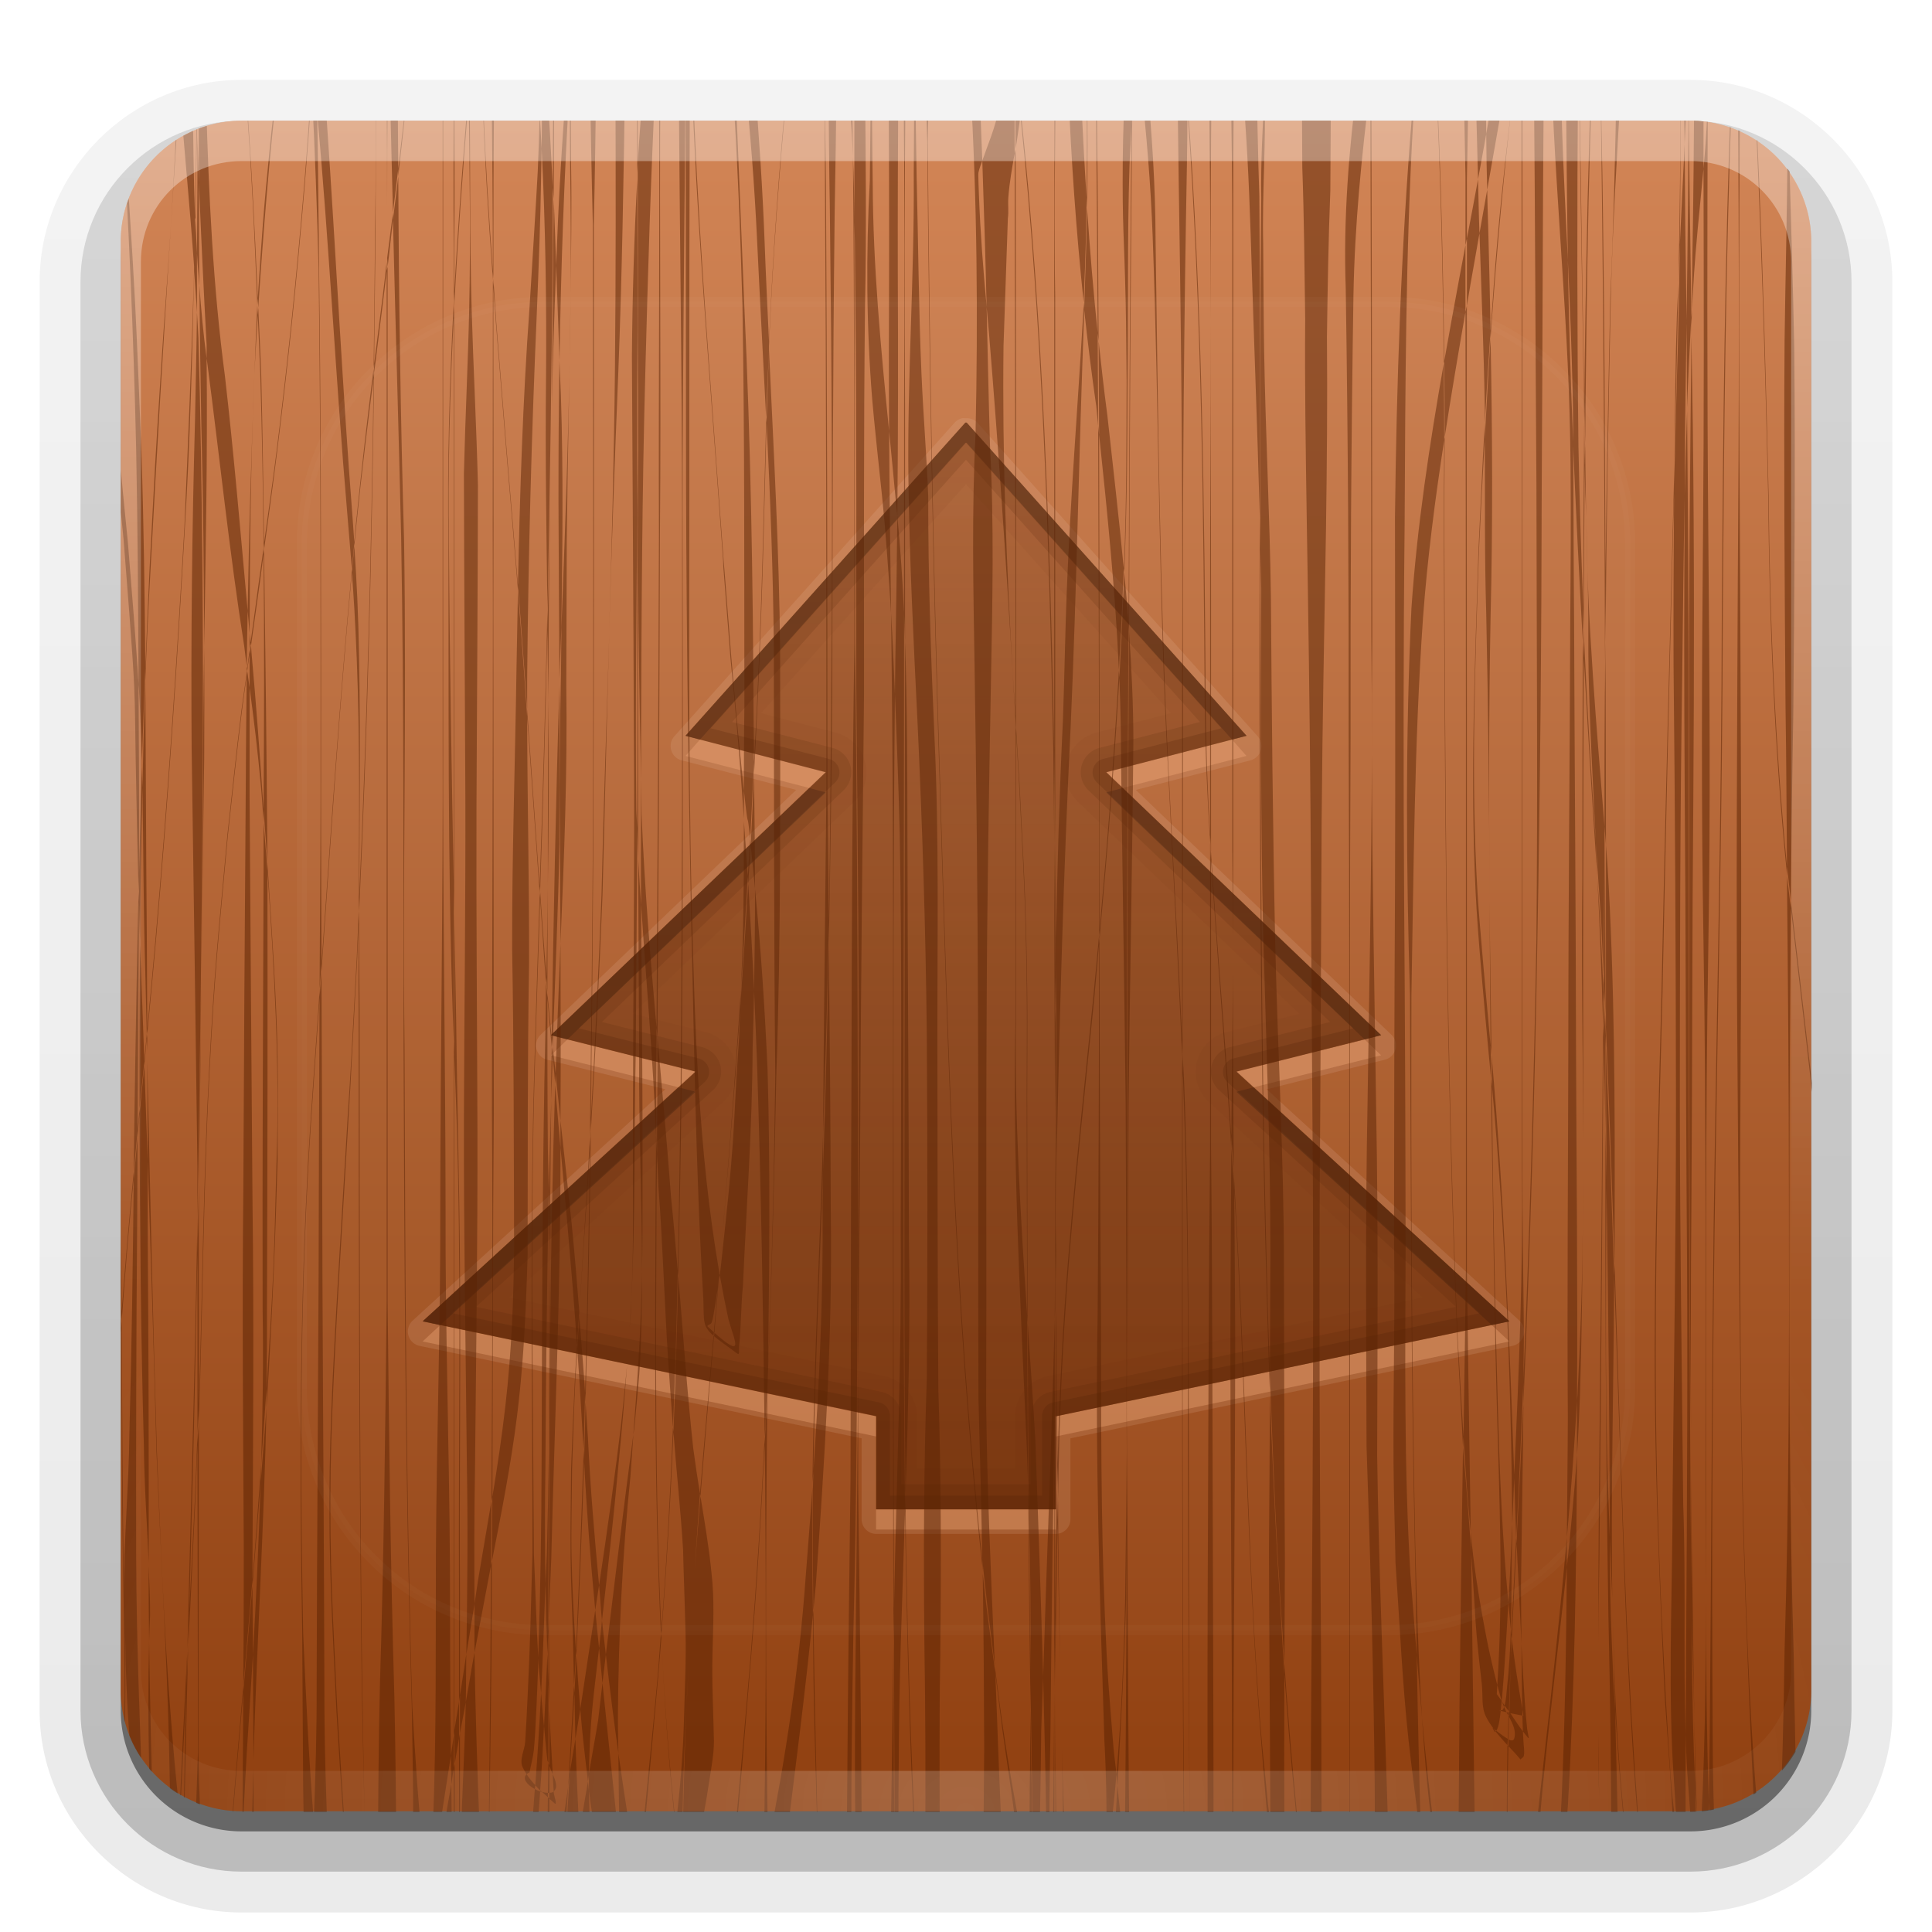 <svg xmlns="http://www.w3.org/2000/svg" viewBox="0 0 96 96" xmlns:xlink="http://www.w3.org/1999/xlink">
<defs>
<clipPath id="clipPath3613">
<path fill="#fff" d="m12,6h72a6,6 0 0,1 6,6v72a6,6 0 0,1 -6,6h-72a6,6 0 0,1 -6-6v-72a6,6 0 0,1 6-6"/>
</clipPath>
<clipPath id="clipPath4587">
<path fill="#fff" d="m35.727,7.682h96.546a8.046,8.046 0 0,1 8.045,8.046v96.546a8.046,8.046 0 0,1 -8.045,8.045h-96.546a8.046,8.046 0 0,1 -8.046-8.045v-96.546a8.046,8.046 0 0,1 8.046-8.046"/>
</clipPath>
<filter width="1.384" x="-.192" y="-.192" height="1.384" color-interpolation-filters="sRGB" id="filter3794">
<feGaussianBlur stdDeviation="5.28"/>
</filter>
<linearGradient id="linearGradient2908" xlink:href="#linearGradient3737-7" y1="20.221" y2="138.661" x2="0" gradientUnits="userSpaceOnUse"/>
<linearGradient gradientTransform="matrix(1.006 0 0 .994 100 0)" id="ButtonShadow-0" y1="92.54" y2="7.017" x2="0" gradientUnits="userSpaceOnUse">
<stop offset="0"/>
<stop offset="1" stop-opacity=".588"/>
</linearGradient>
<linearGradient gradientTransform="matrix(1.024 0 0 1.012 -1.143 -98.071)" id="linearGradient3780" xlink:href="#ButtonShadow-0" y1="6.132" y2="90.239" x2="0" gradientUnits="userSpaceOnUse"/>
<linearGradient gradientTransform="translate(0 -97)" id="linearGradient3721-5" xlink:href="#ButtonShadow-0" y1="6.132" y2="90.239" x2="0" gradientUnits="userSpaceOnUse"/>
<linearGradient id="linearGradient3737-7">
<stop offset="0" stop-color="#fff"/>
<stop offset="1" stop-color="#fff" stop-opacity="0"/>
</linearGradient>
<linearGradient id="linearGradient3844">
<stop offset="0" stop-color="#582100"/>
<stop offset="1" stop-color="#582100" stop-opacity="0"/>
</linearGradient>
<linearGradient id="linearGradient3187">
<stop offset="0" stop-color="#904010"/>
<stop offset="1" stop-color="#d28556"/>
</linearGradient>
<linearGradient id="linearGradient3737">
<stop offset="0" stop-color="#fff"/>
<stop offset="1" stop-color="#fff" stop-opacity="0"/>
</linearGradient>
<linearGradient id="linearGradient3188" xlink:href="#linearGradient3737" y1="6" y2="63.893" x2="0" gradientUnits="userSpaceOnUse"/>
<linearGradient id="linearGradient3850" xlink:href="#linearGradient3844" y1="72" y2="-16" x2="0" gradientUnits="userSpaceOnUse"/>
<linearGradient id="linearGradient3706" xlink:href="#linearGradient3187" y1="90" y2="5.988" x2="0" gradientUnits="userSpaceOnUse"/>
<radialGradient cx="48" cy="90.172" gradientTransform="matrix(1.157 0 0 .996 -7.551 .197)" r="42" id="radialGradient2874" gradientUnits="userSpaceOnUse">
<stop offset="0" stop-color="#fff"/>
<stop offset="1" stop-color="#fff" stop-opacity="0"/>
</radialGradient>
</defs>
<path opacity=".08" fill="url(#linearGradient3780)" d="m12-95.031c-5.511,0-10.031,4.52-10.031,10.031v71c0,5.511 4.52,10.031 10.031,10.031h72c5.511,0 10.031-4.52 10.031-10.031v-71c0-5.511-4.52-10.031-10.031-10.031h-72z" transform="scale(1 -1)"/>
<path opacity=".1" fill="url(#linearGradient3780)" d="m12-94.031c-4.972,0-9.031,4.06-9.031,9.031v71c0,4.972 4.06,9.031 9.031,9.031h72c4.972,0 9.031-4.06 9.031-9.031v-71c0-4.972-4.06-9.031-9.031-9.031h-72z" transform="scale(1 -1)"/>
<path opacity=".2" fill="url(#linearGradient3780)" d="m12-93c-4.409,0-8,3.591-8,8v71c0,4.409 3.591,8 8,8h72c4.409,0 8-3.591 8-8v-71c0-4.409-3.591-8-8-8h-72z" transform="scale(1 -1)"/>
<path opacity=".3" fill="url(#linearGradient3780)" d="m12-92h72a7,7 0 0,1 7,7v71a7,7 0 0,1 -7,7h-72a7,7 0 0,1 -7-7v-71a7,7 0 0,1 7-7" transform="scale(1 -1)"/>
<path opacity=".45" fill="url(#linearGradient3721-5)" d="m12-91h72a6,6 0 0,1 6,6v72a6,6 0 0,1 -6,6h-72a6,6 0 0,1 -6-6v-72a6,6 0 0,1 6-6" transform="scale(1 -1)"/>
<path fill="url(#linearGradient3706)" d="m12,6h72a6,6 0 0,1 6,6v72a6,6 0 0,1 -6,6h-72a6,6 0 0,1 -6-6v-72a6,6 0 0,1 6-6"/>
<path opacity=".15" fill="#e9c6af" d="m47.812,20.781a.731,.731 0 0,0 -.375,.219l-13.906,15.562a.731,.731 0 0,0 .344,1.219l5.688,1.469-12.688,12.156a.731,.731 0 0,0 .312,1.25l5.875,1.469-12.562,11.5a.731,.731 0 0,0 .344,1.25l21.969,4.594v4.031a.731,.731 0 0,0 .719,.719h8.938a.731,.731 0 0,0 .719-.719v-4.031l21.969-4.594a.731,.731 0 0,0 .344-1.25l-12.562-11.5 5.875-1.469a.731,.731 0 0,0 .312-1.25l-12.688-12.156 5.688-1.469a.731,.731 0 0,0 .344-1.219l-13.906-15.562a.731,.731 0 0,0 -.531-.219h-.062a.731,.731 0 0,0 -.156,0zm.156,.219 .062,0 13.906,15.562-6.969,1.812 13.656,13.062-7.188,1.812 13.562,12.406-22.531,4.719v4.625h-8.938v-4.625l-22.531-4.719 13.562-12.406-7.188-1.812 13.656-13.062-6.969-1.812 13.906-15.562z"/>
<path opacity=".5" fill="url(#linearGradient3850)" d="m47.965,21-13.907,15.56 6.971,1.8-13.659,13.08 7.184,1.8l-13.553,12.42 22.541,4.7v4.64h8.917v-4.62l22.541-4.72-13.553-12.42 7.184-1.8-13.659-13.08 6.971-1.8-13.907-15.56h-.071"/>
<path opacity=".05" fill="#520" d="m47.969,21-13.906,15.562 6.969,1.812-13.656,13.062 7.188,1.812-13.562,12.406 22.531,4.719v4.625h8.938v-4.625l22.531-4.719-13.562-12.406 7.188-1.812-13.656-13.062 6.969-1.812-13.906-15.562h-.062zm.031,3.062l10.188,11.375-3.719,.969a2.041,2.041 0 0,0 -.906,3.438l11,10.531-3.625,.906a2.041,2.041 0 0,0 -.875,3.469l10.625,9.719-18.625,3.906a2.041,2.041 0 0,0 -1.625,2v2.594h-4.875v-2.594a2.041,2.041 0 0,0 -1.625-2l-18.625-3.906 10.625-9.719a2.041,2.041 0 0,0 -.875-3.469l-3.625-.906 11-10.531a2.041,2.041 0 0,0 -.906-3.438l-3.719-.969 10.188-11.375z"/>
<path opacity=".3" fill="#ffb584" d="m34.781,36.75-.719,.812 6.156,1.594 .812-.781-6.25-1.625zm26.438,0-6.25,1.625 .812,.781l6.156-1.594-.719-.812zm-33.031,14.906-.812,.781 6.344,1.594 .844-.781-6.375-1.594zm39.625,0-6.375,1.594 .844,.781l6.344-1.594-.812-.781zm-45.938,14.188-.875,.812 22.531,4.719v-1l-21.656-4.531zm52.25,0-21.656,4.531 0,1l22.531-4.719-.875-.812zm-30.594,9.156v1h8.938v-1h-8.938z"/>
<path opacity=".2" d="m47.969,21-13.906,15.562 .719,.188 13.188-14.75 .062,0 13.188,14.75 .719-.188-13.906-15.562h-.062zm-7.75,18.156l-12.844,12.281 .812,.219 12.844-12.281-.812-.219zm15.562,0l-.812,.219 12.844,12.281 .812-.219-12.844-12.281zm-22.062,14.875-12.719,11.625 .875,.188 12.688-11.594-.844-.219zm28.562,0l-.844,.219 12.688,11.594 .875-.188-12.719-11.625z"/>
<g fill="#4a1d00">
<path opacity=".15" d="m47.969,21-13.906,15.562 6.969,1.812-13.656,13.062 7.188,1.812-13.562,12.406 22.531,4.719v4.625h8.938v-4.625l22.531-4.719-13.562-12.406 7.188-1.812-13.656-13.062 6.969-1.812-13.906-15.562h-.062zm.031,1.844 11.625,13.031-4.969,1.281a1.252,1.252 0 0,0 -.562,2.125l12,11.5-4.969,1.25a1.252,1.252 0 0,0 -.531,2.156l11.75,10.75-20.125,4.219a1.252,1.252 0 0,0 -1,1.219v3.375h-6.438v-3.375a1.252,1.252 0 0,0 -1-1.219l-20.125-4.219 11.75-10.75a1.252,1.252 0 0,0 -.531-2.156l-4.969-1.25 12-11.5a1.252,1.252 0 0,0 -.562-2.125l-4.969-1.281 11.625-13.031z"/>
<path opacity=".2" d="m47.969,21-13.906,15.562 6.969,1.812-13.656,13.062 7.188,1.812-13.562,12.406 22.531,4.719v4.625h8.938v-4.625l22.531-4.719-13.562-12.406 7.188-1.812-13.656-13.062 6.969-1.812-13.906-15.562h-.062zm.031,1 12.688,14.188-5.906,1.531a.69,.69 0 0,0 -.281,1.156l12.75,12.219-5.969,1.5a.69,.69 0 0,0 -.312,1.156l12.562,11.5-21.219,4.438a.69,.69 0 0,0 -.531,.688v3.938h-7.562v-3.938a.69,.69 0 0,0 -.531-.688l-21.219-4.438 12.562-11.5a.69,.69 0 0,0 -.312-1.156l-5.969-1.5 12.75-12.219a.69,.69 0 0,0 -.281-1.156l-5.906-1.531 12.688-14.188z"/>
</g>
<path opacity=".5" fill="#582100" fill-rule="evenodd" d="m32.781,5.002c-.053,.003-.108,.028-.161,.032 .026,.793 .068,1.591 .097,2.384 .007-.689 .028-1.377 .032-2.066 .003,.486-.002,.976 0,1.462 .01-.604 .022-1.208 .032-1.812zm-.064,2.416c-.024,2.238-.045,4.47-.097,6.707 .002,.042 .031,.085 .032,.127 .036-2.096 .063-4.198 .097-6.294-.007-.18-.026-.36-.032-.54zm-.064,6.835c-.005,.297-.027,.594-.032,.89 .008-.339-.008-.678 0-1.017-.102-2.772-.121-5.557-.161-8.329-.002-.255 .002-.508 0-.763-.288,.024-.556,.078-.836,.127-.011,.17-.021,.339-.032,.509 .312,3.901 .689,7.794 .965,11.698-.003,.106 .003,.212 0,.318 .064,.92 .143,1.845 .193,2.766 .015-1.316-.009-2.626 0-3.942-.041-.751-.068-1.505-.097-2.257zm.097,2.257c.039,.722 .107,1.441 .161,2.162-.021-2.288-.029-4.578-.032-6.866-.042-1.036-.058-2.079-.097-3.115 .006,2.608-.014,5.212-.032,7.82zm.129-4.705c.148,3.606 .316,7.203 .514,10.808 .004,.296-.003,.594 0,.89 .01,.074 .022,.148 .032,.223 .834,6.325 1.483,12.672 2.476,18.977 .069,.513 .099,.847 .161,1.303 .016-1.233 .043-2.454 .064-3.687-.477-5.207-.912-10.412-1.511-15.608-.801-6.031-1.079-12.11-1.254-18.183-.01-.509-.023-1.017-.032-1.526h-.064c-.128,0-.259-.005-.386,0-.017,2.267-.003,4.535 0,6.803zm3.247,28.514c.045,.497 .082,.997 .129,1.494 .015-5.728 .074-11.475 .322-17.197-.214,5.231-.362,10.469-.45,15.703zm.45-15.703c.058-1.335 .146-2.639 .225-3.974 .049,1.262 .116,2.52 .161,3.783 .121,3.902 .186,7.795 .225,11.698 .014-.105 .018-.212 .032-.318-.053-3.781-.098-7.568-.193-11.348-.052-1.443-.132-2.88-.193-4.323-.011,.159-.022,.318-.032,.477-.008-.212-.024-.424-.032-.636-.016,.244-.015,.341-.032,.604-.066,1.343-.106,2.694-.161,4.037zm.193-4.641c.012-.193 .021-.294 .032-.477-.211-4.837-.454-9.67-.836-14.495l-.064,0c.026,.316 .07,.601 .097,.922 .378,4.679 .584,9.364 .772,14.05zm.032-.477c.009,.212 .023,.423 .032,.636 .333-5.049 .741-10.104 1.318-15.131h-.032c-.166,1.371-.344,2.726-.482,4.101-.455,4.51-.583,6.42-.836,10.395zm.418,16.307c.002,.149-.002,.296 0,.445 .295-2.171 .599-4.343 .868-6.517 .779-6.282 1.303-11.371 1.833-17.674 .177-2.111 .332-4.244 .482-6.358-.004-.086-.028-.169-.032-.254-.155,2.185-.299,4.366-.482,6.548-.53,6.303-1.054,11.392-1.833,17.674-.254,2.047-.558,4.091-.836,6.135zm3.151-30.358c.011-.148 .021-.297 .032-.445h-.064c.008,.149 .024,.296 .032,.445zm.032,.254c.209,3.96 .348,7.93 .45,11.889 .152,11.811 .131,23.632 .129,35.444-.005,4.153-.045,8.308-.064,12.461 .039-.552 .09-1.101 .129-1.653-.012-3.593-.032-7.184-.032-10.776 .003-11.812 .023-23.633-.129-35.444-.033-3.478-.067-6.945-.129-10.427 .813,8.819 1.234,17.688 1.994,26.511 .139,1.787 .241,2.778 .322,3.846 .056-.594 .102-1.187 .161-1.78-.04-.613-.079-.98-.129-1.78-.68-8.738-1.098-17.514-1.704-26.257-.071-.915-.165-1.821-.257-2.734h-.418c.018,.719 .019,1.442 .032,2.162-.081-.726-.195-1.438-.289-2.162-.017,.233-.048,.467-.064,.699zm2.829,30.072c.005,.076-.005,.148 0,.223 .043-.444 .084-.892 .129-1.335 .389-3.818 .768-6.785 1.157-9.886 .003-.202-.003-.402 0-.604-.418,3.319-.779,6.421-1.19,10.458-.039,.381-.059,.763-.097,1.144zm1.286-11.603c.011-.091 .021-.195 .032-.286 .037-3.002 .069-5.994 .097-8.996 .004-3.294 .044-6.592 .064-9.886h-.032c-0,3.285-.018,6.569-.064,9.854-.028,3.108-.057,6.206-.097,9.314zm.032-.286c-.003,.202 .003,.402 0,.604 .204-1.624 .395-3.18 .643-5.15 .078-.553 .12-1.1 .193-1.653 0-.201-.001-.403 0-.604-.116,.923-.041,.484-.257,2.225-.22,1.751-.394,3.115-.579,4.577zm.836-6.199c-.002,.994-0,1.994 0,2.988 .001,8.259-.001,16.503 0,24.763 .002,13.61-.001,27.238 0,40.848-.089,8.534-.184,17.058-.45,25.59-.081,3.707-.118,7.419-.129,11.126h1.222c-.019-3.448-.057-6.883-.129-10.331-.26-8.782-.361-17.568-.45-26.352-.001-13.61 .002-27.206 0-40.816-.001-8.259 .001-16.535 0-24.795-0-1.104 .003-2.202 0-3.306-.013,.097-.051,.189-.064,.286zm.064-.286c.136-1.042 .231-2.072 .354-3.115-.004-.159 .004-.318 0-.477-.049,.399-.241,1.865-.386,3.02 .001,.191 .032,.381 .032,.572zm.354-3.592c.049-.398 .306-2.492 .354-2.925-.006-1.483-.032-2.967-.032-4.45-.002-.476-.003-.955 0-1.431h-.514c.006,.338-.005,.68 0,1.017 .059,2.598 .13,5.191 .193,7.788zm.354-2.925c.001,.17-.001,.339 0,.509 .236-2.121 .465-4.269 .707-6.389h-.032c-.045,.371-.086,.741-.129,1.113-.429,3.741-.467,4.046-.547,4.768zm0,.509c-.107,.965-.24,1.928-.354,2.893 .172,7.05 .383,14.089 .547,21.139 .198,11.3 .14,22.616 .161,33.918 .049,14.641 .118,29.295 .547,43.931 .125,7.466 .081,4.965 .097,9.727h.675c-.351-3.221-.549-6.453-.74-9.695-.428-14.636-.465-29.29-.514-43.931-.136-11.259 .148-22.501-.032-33.759-.234-8.069-.349-16.151-.386-24.223zm-1.608,13.097c-.011,.09-.021,.197-.032,.286-.149,11.552-.44,23.107-.965,34.649-.002,.307 .001,.615 0,.922 .558-11.944 .845-23.902 .997-35.857zm-.997,35.857c-.012,.265-.019,.53-.032,.795 .001-.275-.001-.551 0-.827-.049,1.049-.075,2.098-.129,3.147-.804,14.844-.127,2.323-.997,17.134-.286,4.874-.737,12.054-.804,16.943-.087,6.334 .161,9.803 .45,16.085 .154,2.497 .306,5.007 .482,7.502 .062,.882 .108,1.182 .161,1.875h.032c-.227-3.112-.42-6.24-.611-9.346-.289-6.281-.537-9.752-.45-16.085 .067-4.891 .518-12.068 .804-16.943 .87-14.825 .16-2.276 .965-17.134 .039-.763 .06-1.526 .097-2.289-.007,1.938-.018,3.879 0,5.817 .003,14.61 .023,29.195 .193,43.804 .061,4.055 .159,8.121 .257,12.175-.098-4.123-.152-7.275-.225-12.111-.17-14.609-.158-29.226-.161-43.836-.025-2.236-.041-4.471-.032-6.707zm-.032-.032c.014-.297 .019-.593 .032-.89 .026-5.258 .093-10.511 0-15.767-.061-3.455-.158-5.117-.322-7.661-.058,.591-.105,1.189-.161,1.78 .115,1.554 .215,3.056 .322,5.722 .224,5.6 .154,11.212 .129,16.816zm-.45-22.538c-.004-.061 .005-.161 0-.223-.823,8.752-1.411,17.521-2.026,26.289 .001,.17-.001,.339 0,.509 .624-8.857 1.198-17.733 2.026-26.575zm-2.026,26.575c-.04,.572-.088,1.145-.129,1.717-.029,6.155-.053,12.314-.064,18.469-.041,9.117-.108,18.221-.129,27.338 .01,3.02-.076,6.043-.193,9.06 .056,.692 .13,1.375 .193,2.066h.772c-.139-3.556-.264-7.122-.257-10.681-.021-9.195-.093-18.398-.129-27.592-.008-6.793-.041-13.583-.064-20.376zm-.514,56.583c-.334-4.163-.521-8.322-.707-12.493-.163-8.829-.215-17.685 .129-26.511 .225-5.791 .529-9.457 .932-15.258 .015-.201 .018-.403 .032-.604 .001-.191-.001-.382 0-.572-.026,.371-.037,.742-.064,1.113-.403,5.8-.707,9.5-.932,15.29-.343,8.823-.302,17.653-.161,26.48 .008,1.251 .048,8.787 .064,10.268 .016,1.451 .061,2.904 .097,4.355h.514c.03-.69 .07-1.376 .097-2.066zm-3.312-84.684c-.014,.105-.018,.212-.032,.318 .053,5.658 .036,11.317 0,16.975 .082,1.188 .178,2.372 .257,3.56-.053-6.957-.13-13.896-.225-20.853zm.225,20.853c.001,.18-.001,.36 0,.54-.074-1.069-.178-2.142-.257-3.211-.007,1.025 .008,2.059 0,3.083-.033,9.79-.088,19.583-.064,29.372 .062,3.428 .004,6.843-.097,10.268 .124-1.675 .246-3.347 .354-5.022 .026-1.674 .043-3.348 .032-5.022 .037-9.8 .048-19.604 .032-29.404 .444,6.393 .825,12.789 .611,19.2-.08,2.476-.115,4.963-.225,7.438-.116,2.597-.283,5.194-.45,7.788-.007,.424 .009,.848 0,1.272 .201-3.006 .348-6.018 .482-9.028 .111-2.475 .177-4.962 .257-7.438 .007-2.322 .043-4.64 0-6.962-.073-3.965-.38-8.335-.643-12.302-.013-.191-.019-.381-.032-.572zm-.064,36.302c-.111,1.656-.261,3.304-.386,4.959-.129,3.827-.291,7.652-.514,11.476 .01,2.344 .016,4.681 .032,7.025 .228-7.816 .709-15.643 .868-23.46zm-.9,16.434c-.007-1.539-.032-3.07-.032-4.609-.198,2.362-.405,4.728-.611,7.089-.02,3.292-.044,6.594-.064,9.886 .021-.518 .035-.909 .064-1.526 .065-1.396 .153-2.8 .225-4.196 .134-2.211 .288-4.432 .418-6.644zm-.707,12.366c-.011,.27-.022,.542-.032,.795h.032c.002-.265-.002-.53 0-.795zm.064-9.886c.001-.138-.001-.276 0-.413-.321,3.695-.628,7.399-.932,11.094h.032c.293-3.558 .591-7.124 .9-10.681zm0-.413c.204-2.351 .415-4.706 .611-7.057 0-.456-.001-.91 0-1.367 .04-7.98 .102-15.988 0-23.968-.063-8.945-.14-17.884-.193-26.829-.002-2.418 .001-4.829 0-7.248-.048-.355-.109-.731-.161-1.113-.007,.053-.025,.106-.032,.159-.115,.84-.248,1.671-.354,2.511-.344,2.751-.624,5.51-.932,8.265-.64,7.055-.852,8.718-1.222,15.735-.39,7.4-.444,14.814-.675,22.22 .002-4.916-.014-9.834 0-14.75-.025,1.56-.068,3.113-.097,4.673 .008,3.984-.001,7.968 0,11.952 .019-.522 .08-1.036 .097-1.558-0,.254 0,.509 0,.763 .261-7.755 .299-15.52 .707-23.269 .37-7.017 .582-8.68 1.222-15.735 .308-2.755 .588-5.514 .932-8.265 .099-.787 .214-1.566 .322-2.352-.032,2.594-.049,5.194-.064,7.788-.067,8.849-.119,17.694-.161,26.543-.084,7.989-.009,15.979 .032,23.968 .005,2.975-.015,5.958-.032,8.932zm-2.958-17.611c-.018,.519-.077,1.038-.097,1.558 .001,6.835 .032,13.669 .032,20.503-.096,2.847-.129,4.348-.289,6.612 .189,.014 .387,.029 .579,.032-.126-2.205-.227-4.404-.257-6.612 0-7.363 .03-14.729 .032-22.093zm-.097,1.558c-0-.254 0-.509 0-.763-.066,1.84-.125,3.66-.225,5.499-.097,2.104-.213,4.222-.322,6.326-.026,.997-.04,1.269-.064,2.225 .006-.03 .007,.393 .418-8.487 .087-1.598 .133-3.201 .193-4.8zm-.611,13.287c-.002,.01-.086,2.056-.129,2.893-.032,1.277-.088,3.385-.097,3.783-.04,1.836-.062,4.114-.097,6.326 .011,.074 .021,.148 .032,.223 .035-2.283 .088-4.625 .129-6.517 .015-.707 .086-3.827 .161-6.707zm-.289,13.224c-.003,.189 .003,.35 0,.54 .032,.005 .064-.004 .097,0-.028-.183-.07-.36-.097-.54zm-.032-.223c-.073-.511-.163-1.026-.225-1.526-.031,.743-.037,1.482-.064,2.225 .097,.018 .192,.017 .289,.032 .004-.257-.004-.475 0-.731zm-.225-1.526c.073-1.741 .172-3.473 .257-5.213 .171-3.481 .111-2.395 .161-3.37 .021-.826 .038-1.42 .064-2.448-.183,3.55-.367,7.098-.514,10.649 .015,.126 .016,.255 .032,.382zm-.032-.382c-.258-2.15-.433-4.258-.611-6.58-.443-5.771-.661-11.544-.9-17.325-.269-8.685-.453-17.379-.643-26.066 .004,2.247 .025,4.492 .032,6.739 .211,6.428 .412,12.866 .579,19.295 .237,5.745 .568,11.483 .772,17.229 .108,3.062 .122,6.125 .225,9.187 .148,.036 .299,.067 .45,.095 .008-.215-.009-.213 0-.445 .027-.711 .067-1.419 .097-2.13zm-2.122-43.232c-.07-2.129-.15-4.261-.225-6.389-.103,1.071-.219,2.14-.322,3.211 .027,7.362 .083,14.733 .289,22.093 .024,2.599 .21,5.191 .322,7.788 .013-7.228-.01-14.452-.064-21.68-.011-1.675 .005-3.348 0-5.022zm-.547-3.179c-0-.117 0-.233 0-.35-.048,.498-.081,.996-.129,1.494-.001,.138 .001,.276 0,.413 .049-.518 .079-1.04 .129-1.558zm-.129,1.558c-.087,.92-.172,1.845-.257,2.766-.059,5.66-.134,11.317-.289,16.975-.034,3.558-.389,7.123-.354,10.681-.112-6.056-.119-12.095-.161-18.151-.012,.159-.02,.318-.032,.477 .039,6.038 .043,12.082 .161,18.119 .02,2.107 .072,4.219 .064,6.326-.011,2.868-.12,5.747-.193,8.615 .019,.014 .045,.018 .064,.032 .052-1.78 .095-3.559 .129-5.34 .057-2.461 .077-4.914 .032-7.375 .028,1.397 .062,2.8 .129,4.196 .098,2.062 .459,6.659 .74,9.187 .008,.004 .024-.004 .032,0 .114,.061 .236,.102 .354,.159-.208-6.267-.494-12.517-.514-18.787-.012-7.268 .002-14.539 .064-21.807 .015-2.024 .024-4.048 .032-6.072zm-1.093,12.747c-.001-.213 .002-.423 0-.636-.112,1.495-.238,2.987-.354,4.482-.129,3.053-.302,6.132-.386,9.187-.175,6.406 .034,12.824-.161,19.232 .06,.058 .132,.103 .193,.159-.1-3.67-.086-7.359-.064-11.03 .016-2.78 .021-5.55 .097-8.329 .083-3.054 .257-6.102 .386-9.155 .101-1.304 .192-2.606 .289-3.91zm0-.636c.012-.159 .02-.318 .032-.477-.032-4.288-.081-8.588-.225-12.874-.164-4.88-.482-10.362-.74-15.258-.117-2.174-.239-4.374-.354-6.548-.088-1.673-.182-3.317-.257-4.991 0,.36-0,.72 0,1.081 .204,3.469 .42,6.955 .579,10.427 .257,4.895 .575,10.379 .74,15.258 .15,4.463 .194,8.918 .225,13.383zm-1.543-39.068c-.013-.222-.019-.446-.032-.668 .012,14.268 .002,28.519 0,42.787 .026,2.391 .047,4.794 .032,7.184-.013-2.377 .007-4.775 .032-7.152 .002-14.056-.021-28.096-.032-42.151zm-.032-.668c-0-.371 0-.742 0-1.113-.235-5.862-.22-11.745-.289-17.611-.047-6.747-.089-13.502-.064-20.249-.287,.392-.549,.804-.772,1.24 .013,6.156 .044,12.314 .193,18.469 .182,6.429 .554,12.844 .932,19.264zm-.354-38.972c.079,1.741 .199,3.504 .289,5.245-.006-1.209-.046-3.208-.064-5.531-.075,.094-.154,.189-.225,.286zm.289,5.245c.001,.188-.001,.722 0,.858 .048,8.83 .05,17.681 .064,26.511 .002,1.749-.002,3.496 0,5.245 .009,.234 .022,.465 .032,.699-.002-1.972 .002-3.941 0-5.913-.014-8.83-.017-17.681-.064-26.511 .118,2.173 .249,4.315 .418,6.485 .283,3.639 .507,5.665 .868,9.314 .16,1.622 .326,3.241 .482,4.864 .165,2.125 .614,7.617 .707,9.759 .069,1.592 .068,3.175 .097,4.768 .054,2.964 .114,5.937 .193,8.901 .009-.392 .022-.784 .032-1.176 .002-.318-.003-.636 0-.954 .017-3.884-.014-7.782-.032-11.666-.152-2.624-.507-6.946-.707-9.409-.941-9.055-1.551-18.115-1.833-27.211-.004-.159 .003-.318 0-.477-.09,.102-.171,.212-.257,.318 .02,3.056 .031,6.175 .032,6.326-.013-.242-.019-.489-.032-.731zm2.797,31.184c.006,.106 .027,.281 .032,.382 .085,1.563 .154,3.141 .193,4.705 .066-2.046 .146-4.089 .225-6.135-.039-4.795-.1-9.607-.257-14.4-.105-2.621-.284-7.262-.418-9.854-.226-4.378-.542-8.756-.836-13.129-.019,.014-.045,.018-.064,.032 .461,7.557 .795,15.128 .965,22.697 .104,5.238 .136,10.464 .161,15.703zm.45-1.049c.002,.276-.002,.551 0,.827 .092-2.508 .214-5.027 .354-7.534 .404-7.601 .863-15.196 1.35-22.792-.2,3.114-.446,6.236-.643,9.346-.459,7.234-.389,6.205-.772,13.415-.106,2.246-.202,4.492-.289,6.739zm1.704-29.499c.193-2.998 .384-5.998 .579-8.996-.014-.17-.019-.339-.032-.509-.033,.006-.063,.025-.097,.032-.001,.053 .001,.106 0,.159-.084,3.115-.25,6.2-.45,9.314zm-1.704,30.326c-.088,2.378-.14,4.741-.193,7.121 .073,4.09 .064,8.181 .193,12.27 .032,1.368 .066,2.732 .097,4.101 .01-.106 .022-.212 .032-.318-.007-3.626-.033-7.277-.064-10.903-.028-4.095-.034-8.175-.064-12.27zm.129,23.174c0,.127-0,.255 0,.382 .199-2.09 .396-4.171 .579-6.262 .799-9.162 1.409-18.349 1.929-27.529 .344-5.689 .496-11.374 .611-17.07-.161,5.683-.393,11.36-.643,17.038-.52,9.18-1.13,18.335-1.929,27.497-.172,1.979-.359,3.967-.547,5.944zm0,.382c-.008,.085-.024,.169-.032,.254 .006,.286 .026,.572 .032,.858-.001-.37 .001-.743 0-1.113zm-.032,.254c-.002-.106 .002-.212 0-.318-.058,.613-.102,1.231-.161,1.844 .003,.095-.003,.191 0,.286 .058-.605 .103-1.207 .161-1.812zm-.161,1.526c-.073-2.065-.147-4.134-.225-6.199-.021-.51-.046-1.016-.064-1.526-.02,2.796-.031,5.596-.032,8.392 .003,.826-.003,1.653 0,2.479 .101-1.049 .221-2.098 .322-3.147zm-.129-18.215c-.008-.455-.022-.912-.032-1.367-.075,2.364-.134,4.724-.193,7.089-.004,.615 .004,1.229 0,1.844 .024,.86 .034,1.715 .064,2.575 .026-3.381 .085-6.761 .161-10.14zm-.225,7.566c-.006-.223-.026-.444-.032-.668-.094,3.913-.161,7.817-.225,11.73-.036,2.317-.072,4.645-.097,6.962 .085-.913 .17-1.821 .257-2.734 .019-5.097 .067-10.193 .097-15.29zm-.354,18.024c-.14,1.507-.289,3.006-.418,4.514-.137,1.6-.265,3.199-.386,4.8 .002,.212-.002,.424 0,.636 .135-1.792 .264-3.582 .418-5.372 .118-1.376 .259-2.757 .386-4.133 .002-.148-.002-.297 0-.445zm3.569,31.884c.046-.888 .083-1.782 .129-2.67 .1-3.861 .202-7.724 .225-8.615 .137-5.051 .228-10.112 .322-15.163-.002-.805 .002-1.611 0-2.416-.101,5.847-.227,11.701-.386,17.547-.03,1.166-.167,6.565-.289,11.317zm.675-28.864c.166-9.604 .288-19.226 .354-28.832 .04-9.92-.015-19.837-.289-29.754-.024-.561-.066-1.124-.097-1.685-.027,2.39-.085,4.794-.129,7.184-.2,7.27-.275,14.535-.225,21.807 .132,9.317 .27,18.624 .386,27.942 .003,1.113-.003,2.225 0,3.338zm.097-2.257c.075-4.644 .112-9.279 .161-13.923-.059,4.306-.106,8.6-.161,12.906-.001,.339 .001,.678 0,1.017zm.161-13.923c.066-4.805 .123-9.595 .193-14.4 .017-2.456 .01-4.919 0-7.375-.045,3.058-.079,6.128-.064,9.187-.029,4.197-.084,8.391-.129,12.588zm.193-21.775c.094-6.423 .231-12.84 .161-19.264-.22-1.612-.361-3.212-.482-4.832 .029,3.094 .073,6.189 .129,9.282 .13,4.933 .173,9.88 .193,14.813zm2.862,1.558c.051-.372 .108-.741 .161-1.113 0-.096-0-.191 0-.286-.058,.414-.104,.826-.161,1.24 .007,.054-.007,.105 0,.159zm0-.159c-.007-.056-.025-.103-.032-.159-.002,.128 .002,.254 0,.382 .01-.074 .022-.148 .032-.223zm.161-1.24c.022-.159 .042-.318 .064-.477-.02-.212-.044-.424-.064-.636-.001,.371 .001,.741 0,1.113zm.064-.477c.006,.064 .026,.127 .032,.191 .195-1.379 .388-2.753 .579-4.133 .086-.646 .17-1.293 .257-1.939-.001-.148 .002-.297 0-.445-.105,.773-.219,1.547-.322,2.321-.184,1.328-.358,2.678-.547,4.005zm.032,.191c-.027,.192-.07,.38-.097,.572-.001,.742-0,1.483 0,2.225 .286,2.129 .526,4.05 .772,6.739 .068,.749 .105,1.506 .161,2.257 .002-.296-.002-.594 0-.89-.241-3.478-.485-6.953-.804-10.427-.015-.158-.017-.318-.032-.477zm.097,62.209c-0,.127-0,.254 0,.382 .192-2.291 .373-4.574 .547-6.866 .014-.404 .02-.804 .032-1.208-.19,2.568-.364,5.126-.579,7.693zm8.938-99.847c.004,.339-.003,.678 0,1.017 .019,2.442 .037,4.87 .032,7.311-.005-2.421 .011-4.859 .032-7.279 .003-.351-.005-.698 0-1.049h-.064zm3.73,0c-0,1.328 .001,2.646 0,3.974-.006,13.345 .001,26.708 0,40.053 .03,10.273-.148,20.53-.161,30.803 .028,7.739-.241,15.468-.289,23.205-.023,6.019 .041,12.039-.193,18.056-.049,.631-.08,1.274-.129,1.907h.322c.326-2.141 .67-4.28 .997-6.421-.055-4.246-.053-8.5-.064-12.747-.049-7.904-.315-15.809-.289-23.714-.013-10.357-.191-20.7-.161-31.057 .001-13.345-.006-26.708 0-40.053 .001-1.339 0-2.665 0-4.005h-.032zm.547,111.576c.008,.634 .02,1.273 .032,1.907 .061-.36 .098-.721 .161-1.081-.001-.72 .001-1.442 0-2.162-.068,.444-.125,.891-.193,1.335zm.193-1.335c.015-.095 .018-.192 .032-.286-.003-2.798 .002-5.594 0-8.392-.003-12.221-.002-24.463 0-36.684-.011-.285-.02-.579-.032-.89-.002,12.505-.003,25.005 0,37.51 .002,2.91-.003,5.832 0,8.742zm0-46.252c0-1.876-0-3.751 0-5.627 0-1.568-0-3.136 0-4.705-.139-7.589-.277-15.17-.322-22.76-.081-5.065 .068-10.138 .322-15.195 0-.339-0-.678 0-1.017-.287,5.385-.439,10.786-.354,16.18 .025,10.464-.066,20.914 .289,31.375 .029,.757 .041,1.137 .064,1.748zm0-49.303c.011-.202 .021-.402 .032-.604 0-.943-0-1.886 0-2.829 .033-3.753 .016-7.499 0-11.253h-.032c-.015,3.746-.031,7.476 0,11.221-0,1.155 0,2.31 0,3.465zm.032-.604c-0,.318 0,.636 0,.954 .242-4.629 .585-9.239 .965-13.86-.002-.212 .002-.423 0-.636-.373,4.506-.716,9.028-.965,13.542zm.965-13.542c.015-.181 .049-.36 .064-.54h-.064c.002,.18-.002,.36 0,.54zm.064-.54c.002,.202-.002,.403 0,.604 .017-.201 .048-.403 .064-.604h-.064zm0,.604c-.016,.191-.049,.382-.064,.572 .048,4.649 .134,9.306 .032,13.955-.081,3.685-.265,7.345-.354,11.03 .014,7.191 .066,14.392 .097,21.584 .019,7.142-.076,14.283-.097,21.425-.017,7.571 .119,15.158 .193,22.729 .078,4.322 .041,8.617-.032,12.938 .176-1.122 .367-2.248 .547-3.37-.022-3.043-.023-6.08 .032-9.123 .074-7.467 .178-14.943 .161-22.411-.02-7.195-.087-14.389-.064-21.584 .035-7.136 .083-14.258 .097-21.393-.096-3.896-.307-7.803-.418-11.698-.14-4.888-.083-9.765-.129-14.654zm.322,100.864c.008,1.084-.016,2.159 0,3.242 .265-1.418 .54-2.843 .804-4.26 .098-.509 .19-1.017 .289-1.526 .009-1.43 .023-2.861 .032-4.291-.295,1.773-.607,3.541-.9,5.309-.082,.507-.144,1.019-.225,1.526zm1.125-6.835c.016-.096 .048-.19 .064-.286 .035-8.549 .021-17.105 .097-25.653-.007-11.194-.031-22.374-.032-33.568 .027-7.123-.002-14.238 0-21.362-.012-.17-.021-.283-.032-.445 .004,7.26-.028,14.515 0,21.775 .002,11.171-.049,22.334-.064,33.505 .061,8.677 .021,17.357-.032,26.035zm.097-81.314c-0-.201 0-.403 0-.604-.312-4.433-.492-7.107-.707-12.715h-.032c.225,5.855 .393,8.378 .74,13.319zm0-.604c.011,.164 .02,.305 .032,.477 .003-4.329 .003-8.673 .064-13.001 .002-.064-.002-.127 0-.191h-.193c0,.011-0,.021 0,.032 .059,4.222 .092,8.461 .097,12.684zm.032,.477c-0,.191 0,.382 0,.572 .061,.874 .084,1.171 .161,2.289 .239,2.9 .467,5.81 .707,8.71 .302,3.649 .547,6.419 .772,9.219 .002-.116-.002-.233 0-.35-.216-2.674-.45-5.342-.74-8.837-.24-2.9-.468-5.81-.707-8.71-.097-1.413-.12-1.853-.193-2.893zm1.64,20.44c.18,2.229 .341,4.454 .547,7.343 .021,.297 .043,.593 .064,.89-0-.699-.005-1.399 0-2.098 .078-8.097 .29-16.196 .643-24.286 .133-3.326 .238-5.909 .289-9.25 .009-.562 .026-1.123 .032-1.685-.037-.753-.084-1.505-.129-2.257-.033,1.244-.072,2.506-.129,3.751-.052,1.146-.472,7.834-.547,9.06-.449,6.172-.642,12.348-.772,18.532zm1.447-31.343c.02-.764 .019-1.525 .032-2.289h-.193c.053,.761 .116,1.528 .161,2.289zm.129,2.257c.258,5.177 .338,10.362 .289,15.544-.054,5.068 .033,10.127 .097,15.195 .171-8.112 .283-16.236 .354-24.35 .007-1.272-.006-2.543 0-3.815-.115-2.375-.236-4.749-.418-7.121h-.289c-.002,1.517-.015,3.029-.032,4.546zm.74,2.575c.012,.255 .052,.508 .064,.763 .017-2.629 .025-5.254 .032-7.883h-.064c-.009,2.374-.02,4.747-.032,7.121zm.064,.763c-.006,1.028-.024,2.055-.032,3.083-.031,3.58-.049,7.164-.097,10.744 .068-3.135 .173-6.276 .289-9.409-.056-1.472-.093-2.947-.161-4.419zm.161,4.419c.08,2.116 .148,4.242 .225,6.358 .095-6.117 .304-12.235 .675-18.342 .006,1.759 .026,3.517 .032,5.277 .043,2.855 .057,5.729 .032,8.583 .032-2.845 .081-5.706 .032-8.551-.006-1.876-.026-3.751-.032-5.627h-.032c-.008,.113-.024,.137-.032,.254-0-.085 0-.17 0-.254h-.193c-.009,.107 .009,.015 0,.127-.335,4.047-.556,8.12-.707,12.175zm.965,1.875c-.065,7.417-.329,14.807-.611,22.22-.015,1.042-.019,2.074-.032,3.115-.014,1.229-.054,2.458-.064,3.687-.002,.226-.023,2.049-.032,3.878 .005,1.292 .028,2.586 .032,3.878 .013,2.17 .023,4.346 .032,6.517 .246-5.747 .469-11.475 .386-17.229 .002-.493 .03-9.25 .032-9.505 .054-5.519 .195-11.043 .257-16.562zm-.675,43.295c-.123,2.884-.223,5.762-.322,8.646-.062-.595-.134-1.185-.193-1.78-.007,.211 .007,.424 0,.636 .054,.613 .105,1.231 .161,1.844 .007-.212 .025-.424 .032-.636 .028,.267 .187,1.852 .322,3.083 .021-3.936 .016-7.858 0-11.793zm0,11.793c-.003,.605 .004,1.207 0,1.812 .296,3.191 .576,6.375 .836,9.568 .12,1.482 .186,2.512 .257,3.592 .043-.691 .104-1.343 .161-2.225-.151-1.972-.32-3.943-.514-5.913-.066-.669-.441-4.105-.74-6.835zm1.254,12.747c.212-3.276 .464-6.928 .547-8.233 .055-.877 .109-1.761 .161-2.638 .004-.265-.003-.53 0-.795-.065,1.124-.122,2.245-.193,3.369-.083,1.308-.302,5.011-.514,8.297zm.707-11.666c.024-.413 .041-.826 .064-1.24 .073-6.023 .125-12.033 .161-18.056 .058-13.805 .044-27.616 .032-41.42 .079-3.213 .11-6.419 .161-9.632h-.418c.055,3.2 .111,6.401 .193,9.6 .012,13.805 .058,27.584 0,41.388-.039,6.446-.11,12.913-.193,19.359zm.064-1.24c-.004,.286 .004,.573 0,.858 .3-5.221 .565-10.445 .772-15.672 .158-5.811 .282-11.609 .45-17.42-.171,5.794-.388,11.593-.514,17.388-.196,4.958-.429,9.893-.707,14.845zm0,.858c-.022,.391-.041,.785-.064,1.176-.072,5.426-.179,10.851-.322,16.276 .013,.201 .02,.403 .032,.604 .162-6.018 .278-12.036 .354-18.056zm-.354,18.056c-.035,1.294-.056,2.584-.097,3.878-.013-.245-.021-.486-.032-.731-.136,4.486-.304,8.962-.514,13.446 .006,.096 .026,.19 .032,.286 .204-4.304 .381-8.6 .514-12.906 .171,3.302 .428,6.595 .74,9.886 .083-.55 .175-1.103 .257-1.653-.309-3.252-.582-6.495-.74-9.759-.047-.818-.111-1.631-.161-2.448zm.9,12.207c.074,.783 .111,1.57 .193,2.352 .389-3.44 .779-6.883 1.093-10.331 .221-2.236 .412-4.465 .579-6.707-.102,1.12-.225,2.24-.354,3.56-.432,3.725-.958,7.417-1.511,11.126zm.193,2.352c-.07,.615-.124,1.228-.193,1.844 .078,.772 .145,1.549 .225,2.321 .077-.635 .148-1.272 .225-1.907-.086-.751-.178-1.505-.257-2.257zm.257,2.257c.252,2.194 .529,4.393 .836,6.58-.011-.86-.036-1.715-.032-2.575 .046-5.311 .294-10.606 .836-15.894 .075-.92 .124-1.845 .193-2.766-.651,4.877-1.241,9.771-1.833,14.654zm1.833-14.654c.018-.138 .046-.275 .064-.413 .317-3.469 .401-3.737 .482-7.248 .025-1.072 .033-2.139 .032-3.211-.013,.749-.035,1.431-.064,2.321-.095,2.854-.301,5.705-.514,8.551zm.579-10.872c.033-1.856 .029-3.577 .032-5.785 .002-1.34-.001-2.665 0-4.005-.013-4.872-.065-9.75-.097-14.623-.067-1.016-.143-2.035-.193-3.052 .014,4.288 .044,8.555 .064,12.842-.037,4.872 .19,9.751 .193,14.623zm-.257-27.465c-.021-6.348-.005-12.694 0-19.041 .021,4.577 .092,9.157 .193,13.732 .002-.961-.007-1.931 0-2.893 .026-8.175 .064-16.336 .289-24.509 .166-6.376 .358-12.766 .675-19.137h-.772c-.16,1.84-.311,3.689-.418,5.531 .015,8.77 .032,17.55 .032,26.321-.009-2.393-.031-4.791-.032-7.184-.005,1.332-.023,2.674-.032,4.005-0,1.049 0,2.098 0,3.147 .005,6.003 .021,11.989 0,17.992 .023,.678 .031,1.357 .064,2.034zm-.064-2.034c-.014-.424-.055-.847-.064-1.272-.07-6.627 .018-13.241 .064-19.868 0-3.983 .002-7.97 0-11.952 .028,2.653 .041,5.294 .032,7.947-.001-2.637 .002-5.278 0-7.915-.003-3.389-.02-6.783-.032-10.172-.209,3.924-.324,7.862-.354,11.793 .04,8.303 .102,16.588 .129,24.89 .066,8.567-.046,17.15-.064,25.717 .001,1.341-.002,2.664 0,4.005 .005,3.144 .037,4.968-.097,8.106 .272-5.521 .173-11.037 .289-16.562 .025-4.902 .079-9.816 .097-14.718zm-.386,31.28c-.029,.689-.088,1.378-.129,2.066 .028-.407 .071-.762 .097-1.208 .016-.286 .018-.572 .032-.858zm.418-75.561c-.003-1.843 .005-3.688 0-5.531h-.064c.005,2.044 .029,4.091 .032,6.135 .011-.202 .02-.402 .032-.604zm.225,41.007c-.006,2.786-.018,5.574 0,8.36 .255,3.849 .576,7.688 .804,11.539 .026,.437 .116,2.161 .193,3.846 .017-2.396 .018-4.788 .032-7.184-.418-4.743-.808-9.484-.997-14.241-.02-.771-.015-1.549-.032-2.321zm1.029,16.562c.02,.222 .045,.445 .064,.668 .069-11.142 .13-22.299 .161-33.441 .093-10.115-.046-20.211 .032-30.326h-.097c.068,10.103-.04,20.191 0,30.294-.03,10.93-.094,21.875-.161,32.805zm.064,.668c-.016,2.576-.014,5.148-.032,7.724 .04,.875 .084,1.943 .097,2.225 .287,3.828 .398,7.677 .643,11.507 .096,1.497 .213,2.986 .322,4.482 .141-3.463 .244-6.93 .322-10.395-.139-1.638-.279-3.292-.45-4.927-.259-3.55-.587-7.071-.9-10.617zm1.35,15.544c.008,.096 .024,.19 .032,.286 .097-4.232 .173-8.452 .225-12.684 .11-12.666 .073-25.352 .064-38.019-.003-9.636 .139-19.259 .193-28.895h-.45c.063,9.621 .209,19.243 .225,28.864 .009,12.666 .014,25.353-.097,38.019-.051,4.147-.1,8.282-.193,12.429zm.514-79.311c.019,7.63 .031,15.258 .032,22.887 0,10.647 .126,21.302 .322,31.947 .224,8.79 .31,17.574 .836,26.352 .051,1.468-.078,1.761 .675,2.416 .006-.075 .026-.148 .032-.223-.142-.125-.248-.226-.418-.382-.093-.086 .212-.138 .257-.254 .109-.281 .138-.594 .193-.89 .092-.492 .153-.973 .225-1.462-.074,.847-.149,1.696-.225,2.543-.013,.148-.019,.297-.032,.445 .011,.01 .021,.022 .032,.032 .012-.135 .021-.311 .032-.445 .093-1.036 .168-2.079 .257-3.115 .014-.097 .051-.189 .064-.286-.004-.023-.028-.041-.032-.064-.007-.041 .007-.086 0-.127-1.401-8.079-1.625-16.333-1.833-24.509-.256-10.597-.14-21.19-.161-31.788-.002-7.689 .004-15.389 .032-23.078h-.289zm2.251,79.375c.498-5.789 .986-11.592 1.383-17.388-.025,.624-.052,1.447-.064,1.748-.062,1.008-.136,2.012-.193,3.02-.157,2.764-.127,2.921-.354,5.658-.183,2.211-.439,4.438-.675,6.644-.025,.172-.04,.338-.064,.509 .174,.992 .366,1.97 .579,2.956 .439,1.537 1.066,2.648-.932,.89-.006,.068-.026,.154-.032,.223 .334,.286 .819,.618 1.575,1.176 .142,.105 .078-.336 .097-.509 .143-1.34 .119-2.696 .257-4.037 .232-5.26 .62-10.5 .643-15.767 .043-1.292 .073-2.586 .097-3.878-.107-2.377-.246-4.745-.386-7.121-.166,2.809-.354,5.616-.547,8.424 .022-.528 .04-.858 .064-1.462-.422,6.305-.904,12.618-1.447,18.914zm1.447-18.914c.167-2.49 .305-4.979 .45-7.47-.073-1.22-.173-2.437-.257-3.656-.002,2.531-.008,5.067-.064,7.597-.013,.601-.07,2.07-.129,3.529zm.45-7.47c.01,.17 .022,.339 .032,.509 .051-.859 .113-1.716 .161-2.575-.011-.102-.023-.328-.032-.413-.046,.827-.112,1.652-.161,2.479zm.161-2.479c.095-1.707 .173-3.41 .257-5.118-.011-1.049-.021-2.098-.032-3.147-.039-9.056-.19-18.099-.611-27.147-.203-5.032-.407-10.068-.611-15.099l-.193,0c.334,4.993 .534,10.001 .675,15.004 .153,8.92 .113,17.844 .129,26.766-.033,1.85-.029,3.68-.032,5.531 .356,3.287 .162,.789 .418,3.211zm-.418-3.211c-.088-.812-.128-1.289-.322-3.179-.193-1.885-.341-3.772-.514-5.658-1.1-14.127 .107,1.807-.997-13.001-.632-8.482-1.287-16.962-1.575-25.462l-.064,0c.289,8.486 .977,16.963 1.608,25.431 1.103,14.808-.136-1.125 .965,13.001 .364,3.574 .651,7.162 .9,10.744 0-.627-.001-1.248 0-1.875zm.675-1.907c.003,.276-.003,.551 0,.827 .087-1.74 .181-3.473 .257-5.213 .341-7.78 .37-10.513 .579-18.183 .247,4.973 .437,9.93 .482,14.909 .016,9.511-.001,19.035 .097,28.546-.081,6.446-.224,12.886-.482,19.327 .084-6.581 .155-13.161-.032-19.741-.183-4.023-.438-8.006-.836-12.016 .002,2.256-.024,4.515-.064,6.771 .07,1.549 .134,3.091 .193,4.641 .271,8.354 .415,16.723 .514,25.081 .059-1.208 .142-2.416 .193-3.624 .28-6.787 .448-13.585 .579-20.376 .331-9.42 .259-18.836 .257-28.26-.056-6.713-.429-13.418-.74-20.122-.066,1.602-.122,3.196-.161,4.8-.005-.106-.027-.212-.032-.318-.002,.096 .002,.191 0,.286-.21,7.732-.237,10.439-.579,18.246-.065,1.475-.152,2.944-.225,4.419zm.804-22.951c.038-1.498 .131-2.986 .193-4.482-.004-.095 .004-.191 0-.286 .249-5.899 .697-11.796 1.254-17.674h-.032c-.548,5.783-.971,11.585-1.222,17.388-.1-2.171-.21-4.345-.289-6.517-.134-3.628-.382-7.253-.675-10.872l-.643-0c.366,3.471 .637,6.969 .804,10.458 .188,3.997 .41,7.987 .611,11.984zm.097,64.276c-.057,1.391-.125,2.774-.193,4.164 .008,.72 .025,1.441 .032,2.162 .058,8.313 .075,16.642-.097,24.954h.193c.028-.139 .069-.274 .097-.413-.143-8.144-.162-16.3-.097-24.445 .021-2.14 .036-4.281 .064-6.421zm.032,30.866c.002,.138-.003,.276 0,.413h1.125c.651-5.261 1.347-10.525 1.865-15.799-.037-2.709-.069-5.389-.032-8.487-.136,1.977-.301,3.97-.45,5.944-.432,6.03-1.324,12-2.508,17.928zm2.99-15.386c.025,1.857 .02,3.689 .064,5.817 .051,2.426 .133,4.854 .193,7.279 .032,.901 .065,1.801 .097,2.702h.032c-.032-.887-.065-1.783-.097-2.67-.06-2.425-.11-4.854-.161-7.279-.047-2.256-.071-4.203-.097-6.167-.01,.106-.022,.212-.032,.318zm.032-.318c.054-.562 .111-1.122 .161-1.685 .575-8.23 1.12-16.477 .997-24.731-.018-5.973-.067-11.956-.129-17.928-.095,5.001-.209,10.005-.386,15.004-.004,.827-.029,1.653-.032,2.479 .05,5.877-.219,11.745-.611,17.611-.006,.37-.028,.743-.032,1.113-.036,2.97-.001,5.546 .032,8.138zm0-9.25c.095-6.1 .36-12.182 .579-18.278 .023-.602 .043-1.209 .064-1.812 .004-.784-.005-1.568 0-2.352-.045,1.369-.074,2.732-.129,4.101-.229,6.36-.496,12.741-.579,19.105 .018-.255 .047-.508 .064-.763zm.643-22.442c.157-4.745 .309-9.494 .386-14.241-.031-2.981-.069-5.951-.097-8.932-.002-13.351-.014-26.702-.097-40.053-.018-2.321-.073-4.64-.097-6.962 .015,2.311 .014,4.622 .032,6.93 .082,13.351 .095,26.702 .097,40.053-.075,7.737-.173,15.468-.225,23.205zm.386-14.241c.005,.509-.005,1.017 0,1.526 .107-5.625 .181-11.254 .225-16.88 .021-10.601 .039-21.187 .161-31.788 .054-2.932 .096-5.872 .129-8.805h-.547c.034,2.839 .044,5.681 .097,8.519 .124,10.67 .192,21.341 .097,32.011-.037,5.14-.078,10.278-.161,15.417zm-4.276,34.935c-.002-.18 .002-.36 0-.54-.237,4.861-.543,9.706-.932,14.559-.363,4.363-.752,8.736-1.157,13.097h.064c.513-5.311 .513-5.674 1.125-13.033 .386-4.685 .671-9.389 .9-14.082zm-.707-44.662c-.079,1.57-.137,3.135-.225,4.705 .074,.713 .116,1.148 .289,2.893-.003-2.532-.038-5.065-.064-7.597zm-2.669,37.415c-.012-.01-.021-.022-.032-.032-.302,3.513-.619,7.01-.9,10.522 .009,.053 .024,.106 .032,.159 .305-3.726 .62-7.394 .9-10.649zm-.9,10.649c-.135,1.643-.269,3.306-.386,4.895 .12-1.686 .219-3.369 .354-5.054-.162-1.003-.317-2.012-.45-3.02-.417-3.83-.674-7.668-.997-11.507-.079,3.475-.178,6.954-.322,10.427 .2,2.624 .486,5.225 .643,7.852 .041,1.81 .118,3.626 .161,5.436 .054,1.888-.053,3.772-.097,5.658-.054,2.422-.266,4.839-.547,7.248-.457-4.16-.762-8.319-.965-12.493 .203,4.162 .476,8.312 .932,12.461 .006,.05 .027,.109 .032,.159 .072,.546 .158,1.107 .225,1.653h.193c.016-1.127 .016-2.229 .064-4.101 .048-1.856 .139-3.71 .225-5.563 .062-1.334 .146-2.672 .225-4.005-.076,1.336-.167,2.668-.225,4.005-.139,3.216-.214,6.444-.257,9.664h.932c.017-.073 .015-.149 .032-.223 .305-1.545 .604-3.084 .836-4.641 .09-.606 .203-1.234 .257-1.844 .02-.228 .031-.439 .032-.668-.037-1.943-.147-3.905-.097-5.849 .04-1.787 .145-3.557-.064-5.34-.165-1.727-.463-3.438-.74-5.15zm-1.64,22.061c-.006,.054-.026,.105-.032,.159-.082,.497-.148,.997-.225,1.494h.45c-.06-.545-.135-1.138-.193-1.653zm-.965-12.62c-.005-.096-.028-.19-.032-.286-.078,.991-.137,1.998-.225,2.988-.346,3.862-.751,7.71-1.125,11.571h.097c.559-5.784 .103-.856 1.061-11.539 .081-.912 .153-1.821 .225-2.734zm-.032-.286c.006-.074 .026-.148 .032-.223-.438-9.419-.361-18.864-.322-28.291 .009-1.145 .024-2.288 .032-3.433-.021-.475-.04-.679-.064-1.208-.011,1.537-.021,3.072-.032,4.609-.04,9.512-.098,19.042 .354,28.546zm.032-.223c.004,.095-.004,.191 0,.286 .352-4.486 .618-8.984 .804-13.478-.007-.106-.025-.212-.032-.318-.183,4.511-.422,9.007-.772,13.51zm-2.862,8.201c.012,.998 .022,1.99 .032,2.988 .026,.933 .03,1.865 0,2.797 .026,.264 .039,.53 .064,.795h.932c-.094-.55-.2-1.102-.289-1.653-.259-1.646-.508-3.277-.74-4.927zm.032,5.785c-.051-.508-.102-1.018-.161-1.526-.305-2.974-.622-5.959-.932-8.932-.101,.826-.187,1.654-.289,2.479-.191,1.176-.416,2.353-.611,3.529 .021-1.764 .123-3.522 .322-5.277 .11-1.02 .239-2.032 .354-3.052-.085-.848-.177-1.695-.257-2.543-.322,2.124-.64,4.266-.965,6.389-.013,.074-.02,.148-.032,.223 .132,1.6 .318,3.207 .514,4.8 .025-.147 .04-.297 .064-.445-.006,.359-.004,.722 0,1.081 .177,1.359 .396,2.721 .643,4.069h1.318c.009-.265 .024-.53 .032-.795zm-1.994-3.274c-.028-.211-.038-.424-.064-.636-.186,1.122-.39,2.248-.579,3.37 .023,.444 .039,.891 .064,1.335h.707c-0-.015 0-.017 0-.032-.033-1.342-.113-2.695-.129-4.037zm-.643,2.734c-.106-2.073-.193-4.124-.257-6.199-.124,.776-.268,1.544-.386,2.321 .079-1.427 .206-3.209 .322-5.372-.004-.17-.028-.339-.032-.509-.125,2.246-.249,4.495-.386,6.739 .038-.255 .058-.508 .097-.763-.075,1.359-.228,3.667-.322,5.118h.74c.075-.444 .15-.891 .225-1.335zm-.74-3.02c-.218,1.456-.432,2.898-.643,4.355h.354c.094-1.451 .201-2.904 .289-4.355zm.386-6.739c.026-.477 .07-.953 .097-1.431 .014-.286 .019-.572 .032-.858-.011-.181-.021-.359-.032-.54-.115-1.883-.217-3.772-.257-5.658-.042-1.967 .022-3.945 .032-5.913 .077-2.013 .123-4.028 .225-6.04 .016-.324 .093-1.381 .129-1.971-.005-.076-.027-.178-.032-.254-.042,.68-.11,1.834-.129,2.193-.102,2.011-.18,4.027-.257,6.04-.01,1.968-.05,3.945-.032,5.913 .017,1.847 .115,3.685 .161,5.531 .025,.995 .039,1.993 .064,2.988zm.225-22.411c.111,1.695 .219,3.338 .354,5.69 .013,.331 .049,.655 .064,.985 .038-1.251 .064-2.499 .097-3.751-.108-1.72-.256-3.432-.386-5.15-.056,.871-.088,1.559-.129,2.225zm-.193,22.919c.027,1.016 .033,2.036 .064,3.052 .105-.659 .211-1.313 .322-1.971-.099-1.204-.18-2.388-.257-3.592-.009,.202-.022,.403-.032,.604-.051,.932-.055,1.14-.097,1.907zm-.932-36.334c-.127-1.374-.229-2.758-.354-4.133-.359,11.124-.392,22.281-.418,33.409 .001,.679-.001,1.356 0,2.034 .055-1.328 .106-2.646 .161-3.974 .218-8.856 .616-17.714 .611-26.575 .002-.255-.002-.508 0-.763zm-.772,31.311c-.013,.308-.019,.614-.032,.922-.001,.908 .001,1.825 0,2.734-0,.212 0,.479 0,.699 .018,.455 .045,.912 .064,1.367-.002-1.909-.029-3.813-.032-5.722zm-.032,4.355c-.025-.645-.043-1.294-.064-1.939-.065,1.523-.14,3.075-.225,4.8 .075,.762 .127,1.529 .225,2.289 .006,.05 .051,.107 .064,.159 .007-1.854-.001-3.641 0-5.309zm0,5.309c-.003,.696-.026,1.326-.032,2.003 .033,.001 .066,.003 .097,0 .001-.605-0-1.207 0-1.812-.023-.064-.049-.13-.064-.191zm.064,.191c.068,.19 .139,.377 .225,.572-.075-1.417-.164-2.842-.225-4.26 .001,1.23 .001,2.457 0,3.687zm.225,.572c.02,.381 .043,.764 .064,1.144 .294-.26 .135-.696-.064-1.144zm.064,1.144c-.012,.011-.018,.021-.032,.032-.061,.045-.163,.056-.257,.064-0,.127 0,.254 0,.382 .12,.101 .233,.221 .354,.318 .194,.155-.037-.489-.064-.731-.001-.021 .001-.043 0-.064zm-.289,.477c-.034-.029-.062-.066-.097-.095-.008,.853-.016,1.772-.032,2.543-.008,.37-.023,.742-.032,1.113h.161c.003-1.188-.001-2.373 0-3.56zm-.097-.095c.001-.096-.001-.189 0-.286-.12-.003-.247-.022-.386-.064 .128,.12 .253,.236 .386,.35zm-.386-.35c-.04-.037-.09-.058-.129-.095-.002,.021 .002,.043 0,.064 .041,.015 .088,.02 .129,.032zm-.129-.032c-.122-.044-.238-.096-.354-.159-.092,1.227-.174,2.462-.289,3.687-.021,.219-.045,.305-.064,.509h.386c.12-1.34 .227-2.694 .322-4.037zm-.354-.159c.006-.085 .026-.169 .032-.254-.21-.231-.413-.472-.579-.731-.322,.296 .047,.714 .547,.985zm-.547-.985c.051-.047 .104-.087 .193-.127 .092-.491 .235-.998 .289-1.494 .119-1.078 .261-4.912 .289-5.722 .004-.116-.004-.234 0-.35 .044,.766 .135,1.524 .193,2.289 .125-2.425 .198-4.852 .289-7.279-.046-2.651-.039-5.295 0-7.947 .033-6.058 .1-12.126 .225-18.183-.016-.945-.043-1.885-.064-2.829-.029-3.354-.034-6.723-.032-10.077-.01-.127-.022-.255-.032-.382-.017-.213-.048-.423-.064-.636-.021,.997-.011,1.992-.032,2.988-.219,9.631-.219,19.263-.257,28.895-.008,4.353-.079,8.715-.225,13.065-.131-2.296-.186-4.605-.289-6.898-.043-9.498-.207-18.985-.032-28.482 .072-3.883 .321-11.048 .45-15.163-.008-.117-.024-.233-.032-.35-.127,4.066-.377,11.527-.45,15.481-.175,9.491-.03,18.959-.032,28.45-.114,3.945-.138,5.776-.322,9.568-.049,1.006-.093,2.015-.161,3.02-.038,.574-.414,1.196-.161,1.717 .072,.149 .168,.305 .257,.445zm.868-58.681c.002-.067-.002-.19 0-.254 .003-.074-.003-.148 0-.223-.275-3.934-.559-7.859-.836-11.793 0,.159-0,.318 0,.477 .275,3.929 .559,7.865 .836,11.793zm-.836-11.793c-.033-.476-.063-.954-.097-1.431-.195-2.738-.344-4.811-.514-6.93-.036,1.734-.068,3.479-.097,5.213-.088,6.231-.307,12.459-.289,18.692 .115,6.561 .109,13.116 .129,19.677-.021,3.579-.171,7.154-.579,10.713-.232,2.026-.534,4.054-.868,6.072-.006,1.43-.024,2.861-.032,4.291 .631-3.216 1.267-6.414 1.672-9.664 .296-2.372 .469-4.766 .579-7.152 .054-1.174 .09-2.354 .129-3.529 .017-6.494-.014-12.993 .097-19.486 .014-5.494-.117-10.973-.129-16.466zm-2.347,56.297c-.019,.096-.045,.19-.064,.286-.014,2.161-.018,4.324-.032,6.485-.039,4.195-.08,8.393-.129,12.588h.032c.049-4.184 .122-8.372 .161-12.556 .025-2.267 .018-4.536 .032-6.803zm3.183-44.98c.007,.096 .025,.191 .032,.286 .203-5.77 .356-11.553 .482-17.325-.005-.446 .006-.889 0-1.335-.129,6.132-.3,12.244-.514,18.374zm.514-17.038c.009,.733 .024,1.46 .032,2.193 .017,.804 .022,1.612 .032,2.416 .018-4.547 .047-9.09 .129-13.637-.05,3.008-.127,6.02-.193,9.028zm.064,4.609c-.012,3.021-.029,6.039-.032,9.06-.005,1.114 .004,2.223 0,3.338 .062-4.127 .086-8.27 .032-12.397zm-.032,12.397c-.031,2.036-.054,4.067-.097,6.103 .025,.328 .038,.658 .064,.985 .002-2.367 .023-4.722 .032-7.089zm-.097,6.103c-.147-1.904-.284-3.818-.418-5.722-.004,.123 .004,.347 0,.477 .132,1.867 .24,3.728 .386,5.595 .002-.117 .03-.233 .032-.35zm.064,1.367c.088,1.1 .194,2.207 .289,3.306 .003-.223-.003-.445 0-.668-.097-.988-.191-1.969-.289-2.956-0,.106 0,.212 0,.318zm.289,2.638c.02,.202 .044,.402 .064,.604 .009-.286 .022-.573 .032-.858 .152-4.197 .338-8.389 .418-12.588 .004-.195-.009-2.016 0-3.815-.008-2.256 .01-4.515 0-6.771-.246,7.802-.395,15.624-.514,23.428zm0,.668c-.011,.742-.021,1.483-.032,2.225-.004,.424 .004,.848 0,1.272 .028-.973 .065-1.952 .097-2.925-.017-.191-.048-.382-.064-.572zm-.032,3.497c-.058,2.036-.119,4.067-.161,6.103 .022,1.305 .052,2.605 .064,3.91 .022-3.337 .066-6.677 .097-10.013zm-.386,32.233c.027,1.562 .077,3.112 .129,4.673 .02-.474 .048-1.102 .064-1.494 .001-1.004-.001-2.016 0-3.02 .007-2.961 .021-5.908 .032-8.869-.034,2.25-.07,4.489-.129,6.739-.024,.657-.072,1.313-.097,1.971zm-.289,7.279c-.105,2.045-.234,4.093-.386,6.135 .108,.119 .205,.237 .322,.35 .02-.284 .046-.574 .064-.858 .059-.905 .132-2.199 .193-3.433-.072-.731-.138-1.461-.193-2.193zm1.35-71.015c.075-5.166 .138-10.316-.032-15.481-.029-.751-.069-1.506-.097-2.257-.049,3.127-.065,6.25-.064,9.377 .014,3.93 .047,7.864 .064,11.793 .044-1.145 .085-2.288 .129-3.433zm-5.787,68.313c-.206,1.098-.377,2.207-.579,3.306-.058,2.329-.163,4.665-.257,6.993-.026,.997-.022,1.992-.032,2.988h1.222c-.01-.677-.015-1.357-.032-2.034-.143-3.744-.265-7.507-.322-11.253zm-.579,3.306c.026-1.059 .014-2.12 .032-3.179-.143,.909-.277,1.824-.418,2.734-0,.874 0,1.635 0,2.511 .124-.689 .259-1.378 .386-2.066zm-.386,2.066c-.021,.117-.043,.233-.064,.35-0,2.324 0,4.66 0,6.676-0,.297-0,.593 0,.89h.064c-0-.286-0-.572 0-.858 0-2.131-0-4.595 0-7.057zm-.064,.35c0-.852-0-1.594 0-2.448-.102,.657-.221,1.314-.322,1.971 .001,.721 .031,1.441 .032,2.162 .098-.561 .189-1.124 .289-1.685zm-.289,1.685c-.017,.096-.048,.19-.064,.286 .002,1.863-.003,3.732 0,5.595h.064c-.004-1.961 .002-3.92 0-5.881zm.289-4.133c.021-.138 .043-.276 .064-.413 0-2.324-0-4.664 0-6.676-.042-7.322 .05-14.644 0-21.966-.038-5.495-.197-11.003-.257-16.498-.043-2.332-.085-4.662-.129-6.993-0,.985 0,1.971 0,2.956-0,2.16 0,4.324 0,6.485 .097,2.538 .187,4.505 .257,7.979 .189,9.334 .017,18.671 .064,28.005-0,2.146 0,4.636 0,7.12zm-.322-52.546c.001-13.467-0-26.935 0-40.403-.012,.223-.021,.445-.032,.668-0,12.652 .001,25.303 0,37.955 .011,.594 .021,1.187 .032,1.78zm-.193,58.045c-.258,1.507-.54,3.003-.772,4.514h.804c.007-.277 .025-.55 .032-.827-.045-1.23-.04-2.457-.064-3.687zm10.932-113.484c.026,6.412 .033,12.82-.032,19.232-.06,5.838-.213,11.679-.386,17.515 .167-5.769 .374-11.558 .611-17.325 .253-6.477 .351-12.942 .45-19.423h-.643zm15.465,0c.106,1.201 .222,2.42 .289,3.624 .037,.657 .043,.973 .064,1.462-.016-1.697-.041-3.389-.064-5.086h-.289zm.354,5.086c.104,10.799 .092,21.593 .097,32.392-.14,9.631-.174,19.264-.193,28.895-.049,8.92-.033,17.846-.064,26.766-.092,7.18-.181,14.34-.225,21.521-.017,1.11-.027,2.228-.032,3.338h.322c-.041-4.922 .051-9.859 .129-14.781 .205-8.142 .245-16.27 .289-24.413-.002-4.028 .021-8.052 0-12.079-.017-9.733-.051-19.481-.193-29.213-.004-9.375-.024-18.758-.032-28.133-.011-1.49-.033-2.862-.097-4.291zm.097,4.291c.004,.462 .026,.729 .032,1.335 .012,1.292 .022,2.586 .032,3.878 .093,8.618 .064,17.257 .064,25.876 .098,9.941 .194,19.875 .161,29.817-.005,2.842-.049,5.677-.064,8.519 .001,2.417 .03,4.831 .032,7.248 .047-5.233 .087-10.47 .129-15.703 .044-9.832 .157-19.668 .257-29.499 .001-8.572-.028-17.145 .064-25.717 .109-5.046 .047-10.086 0-15.131h-.707c-0,.011 0,.021 0,.032-.003,3.114-.003,6.231 0,9.346zm.257,76.673c-.052,5.773-.106,11.551-.161,17.325-.06,4.878-.091,9.745 0,14.623h.386c-.006-.848 .013-1.696 0-2.543-.045-7.307-.134-14.595-.225-21.902-.009-2.501 .002-5 0-7.502zm.836-86.051c-.02,2.223-.031,4.453-.064,6.676-.261,4.868-.229,9.73 .161,14.591 .094,1.176 .522,5.193 .643,6.326 .27,2.623 .451,5.254 .611,7.883-.06-4.034-.106-8.077-.129-12.111-.549-5.498-1.074-10.998-1.093-16.53-.035-2.276-.042-4.557-.064-6.835h-.064zm1.222,23.364c.168,1.677 .323,3.345 .482,5.022 .02,.2 .045,.404 .064,.604 .054-5.34 .059-10.68 .032-16.021-.011-4.33 .01-8.64 .032-12.97h-.643c.02,4.158 .043,8.335 .032,12.493-.019,3.629-.02,7.243 0,10.872zm.547,5.627c-.032,3.137-.074,6.273-.129,9.409-.01,.825-.024,1.654-.032,2.479 .128,3.124 .246,6.252 .322,9.377 .155,8.808 .08,17.607 .064,26.416 .073,8.368-.289,16.748-.45,25.113-.024-9.549-.034-19.093-.032-28.641-.005-10.751-.01-21.515 .097-32.265-.074-1.8-.148-3.605-.257-5.404 .013,.91 .017,1.824 .032,2.734 .13,11.633 .11,23.27 .097,34.903-.002,10.295 .001,20.571 .032,30.866 .008-.636 .025-1.272 .032-1.907 .01,3.737 .011,7.484 .032,11.221 .013,1.804 .021,3.216 .032,4.705h.225c.007-5.258 .037-10.511 .225-15.767 .076-2.317 .151-4.644 .225-6.962-.126-10.995-.106-22-.097-32.996 .01-8.918 .028-17.847 .032-26.766-.099-2.174-.244-4.348-.45-6.517zm.45,6.517c.028,.602 .043,1.21 .064,1.812 .003-5.077-.002-10.149 0-15.226-.025-7.364-.04-14.73 .032-22.093h-.129c.069,7.346 .062,14.682 .032,22.029-.001,4.491 .002,8.987 0,13.478zm.064,1.812c-.004,8.332-.023,16.654-.032,24.985-.009,10.657-.048,21.322 .064,31.979 .178-5.715 .33-11.416 .225-17.134-.01-8.813-.082-17.634-.097-26.448-.011-4.457-.004-8.926-.161-13.383zm.032,56.964c-.01,.328-.022,.657-.032,.985 .009,.784 .022,1.568 .032,2.352 .126,6.799 .279,13.584 .643,20.376h.064c-.367-6.777-.549-13.563-.675-20.344-.015-1.123-.02-2.247-.032-3.369zm-.707,23.714c-.018-1.587-.052-3.181-.064-4.768-.017-3.085-.023-6.165-.032-9.25-.056,4.673-.127,9.346-.193,14.019h.289zm1.286-117.998c-.001,2.078-.021,4.153-.032,6.231 .052,6.787-.443,13.559-.354,20.344 .073,5.428 .344,10.854 .611,16.276 .318,6.851 .538,13.71 .611,20.567 .051,7.704 .061,15.406 0,23.11-.203,5.821-.217,11.629-.161,17.452 .079,4.668 .079,9.351 .064,14.019h.965c-.015-4.374-.043-8.755 .032-13.129 .06-5.901 .065-11.775-.129-17.674-.058-7.724-.05-15.449-.064-23.174-.009-6.749 .124-13.505-.193-20.249-.239-5.362-.426-10.717-.418-16.085-.107-2.726-.332-5.444-.45-8.17-.189-4.37-.212-8.757-.322-13.129-.03-2.128-.071-4.261-.097-6.389h-.064zm.74,0c.036,1.346 .095,2.691 .129,4.037 .118,14.034 .354,28.06 .804,42.088 .549,17.732 .946,35.498 2.894,53.15-.004-.255-.028-.508-.032-.763-1.873-17.39-2.288-34.858-2.829-52.323-.45-14.028-.686-28.086-.804-42.119 .015-1.356 .072-2.713 .097-4.069h-.257zm3.794,98.512c.116,1.081 .226,2.163 .354,3.242 .228,1.77 .331,2.638 .482,3.846-.251-5.804-.51-11.611-.579-17.42 .035-8.637-.017-17.27 .032-25.907 .024-7.446 .154-14.902 .289-22.347 .098-5.2 .214-10.379-.064-15.576-.092-3.091-.153-6.19-.225-9.282-.227-2.487-.424-4.974-.514-7.47-.003-.096-.057-1.342-.032-1.462 .057-.271 .156-.535 .257-.795-.053-1.545-.122-3.096-.193-4.641-.014-.233-.018-.466-.032-.699h-.579c.005,.063-.005,.127 0,.191 .465,7.769 .524,15.586 .354,23.364-.26,5.159-.147,10.32-.064,15.481 .119,7.588 .203,15.171 .225,22.76 .047,8.657-.002,17.314 .032,25.971 .099,3.584 .195,7.161 .257,10.744zm0-93.171c.111,3.239 .214,6.487 .289,9.727 .055,.603 .101,1.209 .161,1.812 .621,7.526 1.127,15.064 1.575,22.601-.422-7.268-.7-14.524-.611-21.807 .091-2.829 .198-5.658 .289-8.487 .064-.467-.004-.931 .032-1.399 .086-1.103 .236-1.857 .418-2.925-.004-1.621 .005-3.242 0-4.864h-.514c-.191,.843-.358,1.557-.9,3.274-.183,.579-.415,1.142-.611,1.717-.04,.117-.084,.234-.129,.35zm2.154-.477c.013,5.405 .025,10.807 .032,16.212 .007,7.086 .031,14.18 .032,21.266-.06-.952-.138-1.909-.193-2.861 .065,1.09 .13,2.184 .193,3.274 .007,.117 .025,.233 .032,.35-.001-7.325 .008-14.641 0-21.966-.007-5.504-.018-11.026-.032-16.53-.016,.098-.049,.162-.064,.254zm.097,38.241c0,.138-0,.275 0,.413 .062,1.069 .132,2.141 .193,3.211 .299,6.008 .435,7.586 .514,13.669 .031,2.385-.003,4.799 0,7.184 .005,4.898 .015,9.788 .032,14.686 .011,.17 .021,.339 .032,.509-.018-5.057-.027-10.105-.032-15.163-.003-2.385 .031-4.767 0-7.152-.079-6.084-.215-7.691-.514-13.701-.083-1.216-.147-2.439-.225-3.656zm.772,39.672c.008,2.184 .02,4.364 .032,6.548 .014,2.023 .049,4.048 .064,6.072-.016-.571-.044-1.146-.064-1.717 .036,4.936 .087,9.877 .161,14.813 .004-.582-.003-1.167 0-1.748 .021,1.568 .037,3.137 .064,4.705 .039,2.234 .069,4.385 .129,6.548h.386c.053-2.669 .104-5.34 .129-8.011 .031-1.207 .092-2.417 .129-3.624-.149-5.222-.323-10.451-.514-15.672-.144-2.641-.34-5.275-.514-7.915zm1.029,23.587c.065,2.256 .106,4.515 .161,6.771 .037,1.623 .049,3.239 .064,4.864h.193c-.007-2.509 .012-5.024 .064-7.534 .071-7.516 .175-15.023 .289-22.538 .005-1.823-.005-3.644 0-5.468-.192,7.969-.528,15.937-.772,23.905zm.772-23.905c.005-.222 .027-.445 .032-.668 .006-1.421-.005-2.839 0-4.26-.004,1.643-.028,3.284-.032,4.927zm.032-4.927c.004,.837 .027,1.675 .032,2.511 .004-.658-.005-1.313 0-1.971-.015-2.976 .009-5.956 0-8.932-.001,1.75-.028,3.495-.032,5.245 .004,1.049-.005,2.098 0,3.147zm.032-8.392c.002-2.438 .006-4.873 0-7.311-.003,.36-.03,.72-.032,1.081-.002-1.059 .002-2.12 0-3.179-.011-2.985-.036-5.979-.064-8.964 0,1.06-.001,2.119 0,3.179 .007,5.889 .044,11.785 .064,17.674-.003-2.417-.011-4.83 0-7.248 .003,1.589 .028,3.179 .032,4.768zm-.096-18.374c-.001-2.056 0-4.111 0-6.167-.285-14.175-.729-28.36-2.219-42.469-.009,.058-.023,.163-.032,.223 1.466,14.019 1.903,28.132 2.186,42.215 .03,2.064 .044,4.135 .064,6.199zm-2.251-48.413c-.082-.781-.137-1.572-.225-2.352h-.129c.005,1.514 .028,3.032 .032,4.546 .178-1.095 .232-1.607 .322-2.193zm.032-.223c.081-.537 .225-1.444 .322-2.13h-.514c.081,.71 .118,1.419 .193,2.13zm2.219,42.469c.033,2.065 .045,4.133 .064,6.199-.005-12.104-.003-24.198 0-36.302-.081-4.829-.009-9.666 .032-14.495h-.097c.044,4.816-.028,9.648 0,14.464-.002,10.048-.001,20.087 0,30.135zm.064,6.199c0,1.06-.001,2.119 0,3.179 .002,1.917-.003,3.837 0,5.754 .003,.699 .03,1.399 .032,2.098 .007-.997 .02-1.992 .032-2.988 .02,5.677 .004,11.361 0,17.038 .013-1.39 .013-2.774 .032-4.164 .202-9.554 .461-19.096 .932-28.641 .408-9.148 .547-18.315 .9-27.465 .006-.169-.005-.19 0-.35-.017-.159-.015-.318-.032-.477-.01,.254-.023,.509-.032,.763-.362,6.154-.852,12.309-1.093,18.469-.112,2.868-.152,5.746-.257,8.615-.232,4.83-.38,9.662-.45,14.495-.01-2.108-.044-4.218-.064-6.326zm1.897-36.016c.063-1.579 .124-3.157 .161-4.736 .019-.828 .022-1.499 .032-2.257-.142-2.209-.262-4.4-.354-6.612-.018-.39-.019-.786-.032-1.176h-.836c.003,.148-.003,.297 0,.445 .192,4.791 .528,9.569 1.029,14.336zm.193-6.993c.015,.233 .017,.466 .032,.699 .02-1.146 .029-2.155 .032-4.196 .002-1.428-.019-2.863-.032-4.291h-.032c.024,2.671 .034,5.174 0,7.788zm.032,.699c-.033,1.865-.087,3.688-.193,6.771 .23,2.139 .498,4.289 .804,6.421 .046,.435 .082,.868 .129,1.303-.007-2.058-.022-4.109-.032-6.167-.29-2.773-.521-5.547-.707-8.329zm.707,8.329c.019,.18 .045,.36 .064,.54-.027-5.784-.068-11.573-.129-17.356h-.064c.058,5.611 .102,11.205 .129,16.816zm.064,.54c.01,2.077 .025,4.153 .032,6.231 .551,5.204 1.076,10.414 1.318,15.64 .127-2.241 .238-4.496 .322-6.739-.323-3.408-.717-6.803-1.093-10.204-.22-1.637-.403-3.287-.579-4.927zm1.672,15.131c.008,.085 .024,.169 .032,.254 .009-.222 .024-.445 .032-.668 .164-4.569 .17-7.457 .193-11.984 .061-4.812-.029-9.62 .129-14.432 .029-.868 .091-1.738 .129-2.607 .01-1.017 .021-2.034 .032-3.052h-.45c-.071,1.76-.146,3.516-.161,5.277-.039,4.588 .087,4.79 .193,9.473 .04,1.77 .036,3.539 .064,5.309-.023,4.526 .004,7.416-.161,11.984-.005,.148-.027,.297-.032,.445zm.514-29.436c-.113,11.041-.149,22.081-.193,33.123 .013,.179 .02,.361 .032,.54 .046-11.819 .098-23.657 .225-35.476-.029,.603-.038,1.209-.064,1.812zm.064-1.812c.02-.413 .043-.827 .064-1.24h-.064c-.005,.414 .004,.826 0,1.24zm-.225,35.476c-.015,3.952-.052,7.905-.064,11.857-.085,11.921-.014,23.84-.032,35.762 .015-5.361 .042-10.724 .064-16.085 .089-8.143 .254-16.27 .322-24.413-.011-2.377-.124-4.753-.289-7.121zm-.032-.54c-.084-1.143-.183-2.292-.289-3.433-.089,2.35-.185,4.709-.322,7.057 .047,1.109 .078,2.227 .097,3.338 .068,8.32 .233,16.634 .322,24.954 .032,7.718 .06,15.423 .064,23.142 .073-14.24-.037-28.484 .064-42.723 .013-4.115 .048-8.219 .064-12.334zm-.129,55.057c-.017,3.293-.054,6.594-.097,9.886-.082,3.899-.253,7.81-.579,11.698 .024,.254 .04,.509 .064,.763 .239-4.136 .466-8.287 .579-12.429 .019-1.464 .019-2.922 .032-4.387 .004-1.842 .001-3.689 0-5.531zm0,5.531c-.002,1.196 .005,2.396 0,3.592-.029,5.882-.058,11.761-.129,17.642h.322c-.067-5.855-.1-11.724-.129-17.579-.017-4.132-.007-8.265 0-12.397-.009,2.919-.038,5.823-.064,8.742zm-.129,21.235c-.17-1.473-.339-2.943-.482-4.419-.085,1.472-.164,2.946-.257,4.419h.74zm-.547-5.181c-.055-.574-.141-1.143-.193-1.717-.321-3.986-.408-4.758-.579-8.869-.274-6.596-.245-13.205-.257-19.804-.065-8.423-.09-16.848-.097-25.272-.011,.117-.022,.233-.032,.35-.004,8.247-.028,16.484-.097,24.731-.171,9.454 .15,18.908 .45,28.355 .145,2.467 .148,4.936 .161,7.407h.097c.202-1.725 .402-3.451 .547-5.181zm-1.157-55.312c0-.191-0-.382 0-.572-.124,1.377-.256,2.756-.386,4.133-.785,7.859-1.669,15.731-2.09,23.619-.154,2.884-.234,5.145-.289,7.407-.035-3.411-.075-6.825-.097-10.236-.007,.498-.025,.996-.032,1.494 .024,3.453 .058,6.91 .097,10.363 .009-.431 .022-.971 .032-1.399 .008,.72 .024,1.441 .032,2.162 .055-3.046 .118-5.952 .322-9.759 .421-7.888 1.305-15.728 2.09-23.587 .114-1.207 .212-2.416 .322-3.624zm-2.733,36.97c-.009,.476-.025,1.03-.032,1.526 .011,.858 .021,1.717 .032,2.575 .036,2.249 .078,4.49 .129,6.739-.032-2.235-.06-4.476-.097-6.707-.019-1.377-.016-2.756-.032-4.133zm-.032,1.526c-.009-.763-.024-1.526-.032-2.289-.038,1.922-.062,3.808-.097,6.231-.011,.794-.022,1.59-.032,2.384 0,.922 0,1.844 0,2.766 .001,.456-.001,.91 0,1.367 .026-2.161 .066-4.324 .097-6.485 .022-1.545 .044-2.683 .064-3.974zm-.161,6.326c-.003-5.718-.013-11.448 0-17.166-.014,.922-.018,1.843-.032,2.766-.016,5.692-.033,11.378-.032,17.07-.002,.709 .002,1.421 0,2.13 .02-1.599 .045-3.201 .064-4.8zm-.064,4.8c-.011,3.617-.048,7.255-.097,10.872h.097c.021-3.627 0-7.248 0-10.872zm2.99-50.194c.011-.117 .022-.233 .032-.35-.002-3.55-.006-7.099 0-10.649-.008-7.456-.008-14.891-.032-22.347-.021-.202-.043-.402-.064-.604 .026,7.638 .056,15.282 .064,22.919 .011,3.674 .001,7.357 0,11.03zm.032-.35c0,.191-0,.382 0,.572 .521-5.774 .982-11.569 1.318-17.356-.007-.16-.025-.317-.032-.477-.328,5.766-.77,11.508-1.286,17.261zm-2.894,19.295c-.007,.732-.027,1.461-.032,2.193 .003,.646 .028,1.293 .032,1.939 0-1.377-.001-2.756 0-4.133zm-1.704,32.615c-.009,1.259-.02,2.524-.032,3.783-.042,1.905-.023,3.812-.032,5.722h.225c-.045-2.115-.087-4.212-.129-6.58-.017-.974-.018-1.95-.032-2.925zm-.161-14.813c-.011-1.462-.022-2.925-.032-4.387-.013-2.343-.024-4.682-.032-7.025-.438-6.647-.855-13.298-.74-19.963 0-6.265 .001-12.522 0-18.787-.015-.254-.017-.509-.032-.763 .001,6.503 0,13.015 0,19.518-.216,9.314 .304,18.608 .707,27.91 .062,1.163 .086,2.334 .129,3.497zm-2.219,11.921c.007,.159 .025,.318 .032,.477 .153,1.196 .29,2.397 .45,3.592 .287,2.15 .643,4.3 .9,6.453 .074,.624 .133,1.25 .193,1.875h.418c-.116-.556-.216-1.095-.322-1.653-.905-4.802-1.238-7.279-1.672-10.744zm.032,.477c-.185-1.451-.392-2.904-.579-4.355-.089-.752-.174-1.505-.257-2.257 .064,3.902 .082,7.795 .097,11.698-.01,2.271-.044,4.563-.064,6.835h1.254c-.059-2.005-.133-4.004-.225-6.008-.077-1.966-.14-3.946-.225-5.913zm9.678-106.077c.387,3.439 .676,6.899 .804,10.363 .439,11.85 .374,23.726 1.029,35.571 .314,6.387 .673,12.779 .932,19.168 0-.424-0-.848 0-1.272-.257-5.955-.608-11.912-.9-17.865-.593-11.809-.697-23.624-.868-35.444-.01-3.514-.242-7.033-.579-10.522l-.418,0zm2.765,63.831c.014,.328 .019,.658 .032,.985 .003-7.89 .029-15.792 .032-23.682-.038-10.627 .017-21.226 .193-31.852 .043-2.444 .096-4.899 .097-7.343-.021-.287-.043-.572-.064-.858-.035-.358-.064-.723-.097-1.081h-.514c.057,2.969 .076,5.931 .129,8.901 .172,10.736 .239,21.464 .193,32.201-.003,7.573 .003,15.156 0,22.729zm.354-61.892c.959,13.295 1.067,26.636 1.157,39.958 .032,2.967 .181,5.909 .354,8.869 0-.17 0-.339 0-.509-.157-2.78-.259-5.543-.289-8.329-.092-13.567-.214-27.151-1.222-40.689 .001,.234 0,.466 0,.699zm1.511,48.318c.021,.371 .042,.741 .064,1.113-0-5.508 0-11.022 0-16.53-0-6.249-.034-12.505-.032-18.755 .002,6.242-.032,12.482-.032,18.723 0,5.152-0,10.297 0,15.449zm.064,1.113c0,.17 0,.339 0,.509 .3,4.815 .685,9.62 1.029,14.432 .166,2.329 .241,3.535 .322,4.832 .002-.276-.002-.551 0-.827-.073-1.135-.121-2.032-.257-3.942-.357-4.992-.791-10.008-1.093-15.004zm1.35,18.946c.04,.623 .128,1.6 .161,2.162-.034-4.401-.053-8.791-.064-13.192-.008,3.673-.069,7.357-.097,11.03zm0,.827c-.03,4.018-.047,8.03-.064,12.048 .006,10.545 .111,21.084 .129,31.629-.003,1.058 0,2.12 0,3.179h.064c.003-1.049-.009-2.098 0-3.147 .018-10.47 .123-20.937 .129-31.407-.014-3.177-.04-6.359-.064-9.537-.042-.75-.147-2.023-.193-2.766zm.193,2.766c.07,1.266 .134,2.421 .257,4.673 .4,8.332 .592,16.657 1.061,24.985 .277,4.916 .425,6.358 .804,11.158 .096,1.04 .194,2.075 .289,3.115-.001-.393 .001-.784 0-1.176-.001-.191 .001-.382 0-.572-.051-.424-.113-.847-.161-1.272-.165-1.788-.375-3.582-.514-5.372-.798-10.263-.914-20.558-1.447-30.834-.157-2.865-.232-4.407-.322-5.944 .003,.413 .029,.827 .032,1.24zm2.411,42.183c.076,.636 .143,1.272 .225,1.907h.707c-.002-.19 .002-.382 0-.572-.017-3.755-.018-7.498 0-11.253-.155-2.292-.263-4.543-.482-7.979-.195-3.566-.351-7.144-.482-10.713-.016,3.445-.036,6.887-.064,10.331 .014,6.085 .066,12.193 .097,18.278zm-.032-28.609c.002-.434-.002-.869 0-1.303-.455-13.015-.55-26.046-.611-39.068 .003-5.308-.024-10.617-.032-15.926-.016-.679-.014-1.356-.032-2.034-.012,5.981-.035,11.948 0,17.928 .063,13.467 .179,26.944 .675,40.403zm-.675-58.331c.014-7.145 .03-14.312-.032-21.457-.088-2.563-.125-5.126-.193-7.693h-.965c.307,3.393 .469,6.799 .579,10.204 .19,6.32 .441,12.625 .611,18.946zm.032,2.034c.021,.891 .048,1.779 .064,2.67-.024,7.654-.047,15.33 .129,22.983 .196,7.137 .486,14.254 .482,21.393-.009,2.65-.02,5.297-.032,7.947 .14,4.013 .295,8.037 .514,12.048 .153,2.398 .289,4.786 .45,7.184 .011-2.232 .023-4.475 .032-6.707-.041-6.58-.044-13.161-.064-19.741 .002-7.162-.417-14.298-.579-21.457-.164-7.704-.234-15.405-.289-23.11-.075-5.446-.358-10.894-.45-16.339-.04-2.381-.043-4.771-.064-7.152-.079-3.415 .202-6.853 .097-10.268-.13,2.397-.263,4.786-.225,7.184-.089,7.787-.076,15.576-.064,23.364zm1.608,74.225c-.001,.254 .001,.509 0,.763 .192,2.84 .424,5.668 .836,9.886 .065,.665 .126,1.29 .193,1.939h.064c-.372-3.56-.698-7.14-.965-10.713-.047-.626-.087-1.249-.129-1.875zm-4.887-53.531c-.023-.371-.043-.741-.064-1.113 0,6.774 0,13.539 0,20.313-.103,9.976-.122,19.968-.161,29.945-.02,5.663-.011,11.312 0,16.975h.386c.01-5.563-.012-11.126-.032-16.689-.039-10.062-.026-20.105-.129-30.167 0-6.419 0-12.845 0-19.264zm-1.897,12.938c-0,.434 0,.869 0,1.303 .006,.148 .027,.297 .032,.445 .205,5.486 .287,10.003 .322,15.513 .018,2.877-.003,5.738 0,8.615 .019,9.104 .065,18.202 .129,27.306-.064-9.084-.045-18.191-.064-27.274-.003-2.877-.014-5.738-.032-8.615-.034-5.51-.084-10.026-.289-15.513-.022-.593-.072-1.188-.097-1.78zm0,1.303c-.013-.338-.018-.679-.032-1.017-.002,6.005-.001,12.019 0,18.024 .009,11.628 .011,23.244 .129,34.872h.032c-.117-11.617-.12-23.223-.129-34.84-.001-5.677-.002-11.362 0-17.038zm.225-66.119c.035,.36 .062,.721 .097,1.081-.002-.358-.029-.722-.032-1.081h-.064zm1.543,0c.052,5.33 .094,10.659 .097,15.989 .002-5.328 .012-10.662 .064-15.989h-.161zm1.447,0c.052,3.474 .1,6.952 .097,10.427-.007,13.592-.003,27.161 0,40.752 .017,2.666 .038,5.345 .032,8.011-.006-2.653 .017-5.294 .032-7.947-.003-13.592-.007-27.193 0-40.784 .004-3.491-.013-6.972 .064-10.458h-.225zm2.251,0c.007,.148-.005,.297 0,.445 .008-.149 .024-.296 .032-.445h-.032zm2.476,0c0,.053-.001,.106 0,.159 .009,1.873 .023,3.753 .032,5.627 .121,3.364 .147,6.743 .193,10.109-.036,4.31 .034,8.596 .097,12.906 .11,6.61 .207,13.225 .257,19.836 .044,8.384 .1,16.793 .161,25.176 .034,8.89 .001,17.749-.064,26.639-.05,5.848-.078,11.699-.096,17.547h.74c-.019-5.686-.016-11.353-.064-17.038-.065-8.921-.098-17.844-.064-26.766 .061-8.307 .085-16.615 .129-24.922 .05-6.464 .179-12.928 .289-19.391 .063-4.263 .101-8.547 .064-12.811 .045-3.252 .098-6.477 .225-9.727 .013-1.857 .025-3.738 .032-5.595 .001-.584-.023-1.164-.032-1.748h-1.897zm3.73,0c-.598,4.598-.971,9.207-.804,13.86 .152,9.927 .208,19.858 .193,29.785 .053,11.121 .048,22.225 .032,33.346 .002,12.136 .026,24.293 .032,36.429 .001,1.528-.002,3.049 0,4.577h.032c-.001-1.517 .001-3.029 0-4.546-.006-12.136 .002-24.262 0-36.398-.018-11.09-.021-22.192 .032-33.282-.015-9.829 .039-19.671 .193-29.499 .084-4.655 .541-9.275 1.125-13.891-0-.127 0-.254 0-.382h-.836zm.836,.382c.032,12.203 .061,24.417 .064,36.62 .027,2.607 .039,5.213 .032,7.82-.007-2.59 .007-5.198 .032-7.788-.003-12.349-.031-24.684-.064-37.033-0,.001-.032-.001-.032,0-.016,.126-.016,.255-.032,.382zm2.958-.382c-.062,.797-.106,1.321-.193,2.416-.72,8.85-1.022,17.732-1.125,26.607 .005,8.388 .035,16.756 0,25.145-.043,7.664-.059,15.35-.064,23.015 .078,4.981-.067,9.959-.032,14.94 .015,2.198 .092,4.383 .129,6.58 .275,3.942 .443,7.895 .868,11.825 .212,1.964 .493,3.917 .707,5.881 .052,.526 .077,1.063 .129,1.589h.032c-.154-4.375-.242-8.751-.322-13.129-.142-1.776-.28-3.563-.418-5.34-.435-7.236-.343-14.465-.322-21.711-.009-7.703-.038-15.407-.097-23.11-.051-8.38-.057-16.764 .032-25.145 .05-9.016 .058-18.047 .579-27.052 .057-.839 .133-1.673 .193-2.511h-.097zm.129,104.869c.111,1.387 .227,2.778 .354,4.164-.241-3.812-.351-7.647-.45-11.444-.241-12.205-.285-24.413-.257-36.62 .155-8.392 .188-16.8 .772-25.176 .293-3.982 .806-7.912 1.415-11.857 .004-1.689-.017-3.398-.032-5.086-.952,5.406-1.778,10.831-2.154,16.307-.405,8.577-.352,17.166-.097,25.748 .062,12.218 .056,24.435 .322,36.652 .063,2.437 .084,4.873 .129,7.311zm1.8-86.019c.009-.053 .023-.106 .032-.159-.059-6.233-.216-12.465-.514-18.692h-.032c.3,6.279 .458,12.564 .514,18.85zm.032-.159c.016,1.686 .035,3.368 .032,5.054 .431-2.777 .901-5.56 1.383-8.329-.002-1.484 .003-2.967 0-4.45-.133,.687-.249,1.38-.386,2.066-.348,1.887-.695,3.768-1.029,5.658zm1.415-7.724c.029-.149 .068-.296 .097-.445 .004-1.335-.006-2.671 0-4.005 .062-3.355 .081-4.823 .129-6.517h-.354c.045,2.149 .093,4.273 .129,6.421 .005,1.515-.004,3.03 0,4.546zm.097-.445c-.004,1.494 .003,2.989 0,4.482 .079-.457 .146-.91 .225-1.367 .211-1.154 .405-2.31 .611-3.465-.01-.318-.022-.636-.032-.954-.02-.876-.041-1.762-.064-2.638-.238,1.314-.488,2.63-.74,3.942zm.74-3.942c.182-1.007 .37-2.012 .547-3.02-.008-1.186-.038-2.374-.032-3.56h-.707c.088,2.192 .135,4.386 .193,6.58zm.547-3.02c.008,1.239 .031,2.481 .064,3.719 .428-2.427 .856-4.852 1.286-7.279h-.74c-.2,1.188-.404,2.374-.611,3.56zm.064,3.719c-.17,.965-.342,1.928-.514,2.893 .125,3.921 .296,7.84 .354,11.762 .004,.286-.003,.573 0,.858 .114-2.042 .244-4.095 .386-6.135-.048-2.32-.095-4.642-.161-6.962-.035-.805-.043-1.611-.064-2.416zm.225,9.377c.003,.17-.003,.339 0,.509 .383-5.567 .891-11.115 1.543-16.657-.391,3.284-.754,6.315-1.093,10.172-.176,1.997-.311,3.978-.45,5.976zm0,.509c-.153,2.231-.262,4.474-.386,6.707 .024,3.883-.022,7.753 .097,11.634 .137,6.287 .193,12.594 .225,18.882-.048-6.212-.054-12.417 .064-18.628 .153-6.2 .122-12.398 0-18.596zm-.386,6.707c-.002-.36 .004-.721 0-1.081-.157,2.814-.29,5.638-.418,8.456-.236,7.588-.561,15.201-.193,22.792 .142,2.925 .571,7.482 .836,10.395 .07,.688 .128,1.378 .193,2.066-.008-.741-.025-1.484-.032-2.225-.199-2.18-.752-8.19-.868-10.14-.454-7.612-.161-15.244 .097-22.856 .112-2.471 .248-4.936 .386-7.407zm.386,40.403c.006,.062 .027,.231 .032,.286 .011,.116 .022,.234 .032,.35-.042-3.413-.101-6.823-.129-10.236 .016,3.207 .035,6.393 .064,9.6zm.064,.636c.009,.7 .024,1.398 .032,2.098 .895,9.685 1.264,19.396 1.35,29.118 .048-1.007 .082-2.012 .129-3.02 .047,1.305 .08,2.605 .129,3.91 .007-.139 .026-.378 .032-.509 .172-3.273 .311-6.548 .45-9.822-.002,.488 .004,.974 0,1.462 .454-10.299 .756-20.622 .932-30.93 .186-10.021 .274-20.018 .289-30.04 .059-8.62 .056-17.256 .129-25.876 .005-.435-.004-.868 0-1.303h-.643c.003,.255-.003,.508 0,.763 .079,8.702 .096,17.396 .161,26.098 .013,10.108 .094,20.218 0,30.326-.167,9.767-.454,19.549-.868,29.309 .005-1.114 .039-2.224 .032-3.338-.01-1.711-.049-3.439-.064-5.15-.016-1.82-.025-3.647-.032-5.468-0-14.155 .001-28.282 0-42.437-.001-10.034 .001-20.069 0-30.103h-.064c.001,10.013 .031,20.027 .032,30.04 .001,14.155-0,28.314 0,42.469 .078,6.786-.205,13.568-.514,20.344-.339-9.316-.68-18.652-1.511-27.942zm2.122,23.237c-.123,2.797-.271,5.596-.418,8.392-.015,.307-.017,.615-.032,.922 .115,2.216 .213,4.427 .322,6.644-.007-1.283-.032-2.563-.032-3.846 .052-4.041 .126-8.069 .161-12.111zm-.129,15.958c.009,1.464 .019,2.924 .064,4.387 .025,.139 .039,.275 .064,.413-.021-.004-.044,.004-.064,0 .013,.344 .015,.705 .032,1.049 .117,.151 .23,.3 .354,.445 .008,.009 .027-.004 .032,0 .001-.092-.082-.433-.097-.572-.061-.605-.121-1.205-.161-1.812-.086-1.303-.161-2.605-.225-3.91zm.096,5.849c-.299-.387-.562-.803-.836-1.208 .268,.051 .537,.104 .804,.159-.002-.042 .001-.086 0-.127-.003-.095 .003-.191 0-.286-.277-1.568-.519-3.127-.707-4.705-.02,.446-.045,.889-.064,1.335-.051,1.19-.059,2.37-.097,3.56-.013-.019-.019-.044-.032-.064-.001,.03 .001,.065 0,.095 .011,.002 .022-.002 .032,0-.003,.085-.03,.169-.032,.254 .258,.488 .5,.968 .354,1.462-.051,.173-.216,.154-.386,.064-.004,.148 .003,.297 0,.445 .272,.294 .555,.582 .804,.89 .079-.085 .207-.141 .225-.254 .056-.343-.019-.671-.032-1.017-.008-.198-.022-.406-.032-.604zm-.965,.985c-.021-.022-.044-.042-.064-.064-.001,.033 .001,.095 0,.127-.049,2.173-.025,4.343-.064,6.517-.003,.159 .003,.318 0,.477h.096c-.056-2.349-.019-4.705 .032-7.057zm-.064-.064c.003-.108 .029-.3 .032-.413-.233-.136-.514-.348-.772-.54-.012,.018-.02,.05-.032,.064 .245,.305 .503,.6 .772,.89zm-.772-.89c-.048-.06-.083-.13-.129-.191 .051,.031 .105,.086 .161,.127 .159-.246 .237-.796 .289-1.335-.033-.009-.064-.023-.097-.032 .03,.003 .066,0 .097,0 .028-.294 .056-.458 .064-.604-.005-.007 .005-.025 0-.032-.102-.149-.217-.298-.322-.445 .015-.203 .019-.401 .032-.604-.261-1.024-.505-2.047-.707-3.083-.358-1.83-.673-3.682-.9-5.531-.061-.497-.107-1.06-.161-1.589 .007,.434 .025,.869 .032,1.303-.376-5.275-.497-6.165-.547-6.93-.074,4.587-.133,9.178-.193,13.764-.064,4.402-.059,8.791-.129,13.192h1.125c-.057-4.171-.103-8.354-.161-12.525-.031-2.437-.059-4.874-.097-7.311 .358,5.038 .201,4.235 .707,8.646 .085,.738-.051,1.529 .289,2.193 .137,.268 .302,.521 .482,.763-.017-.01-.048-.024-.064-.032 .071,.087 .149,.338 .225,.254zm-2.186-18.946c.004-.233 .028-.466 .032-.699-.135-2.295-.278-4.587-.386-6.548-.778-18.51-.832-37.044-.9-55.566 .019-1.495 .029-2.987 .032-4.482-.01,.063-.022,.127-.032,.191-.003,1.421-.015,2.838-.032,4.26 .069,18.522 .122,37.056 .9,55.566 .315,5.746 .339,6.557 .386,7.279zm.032-.699c.129,2.188 .278,4.312 .482,6.326-.09-5.828-.183-11.655-.257-17.483-0-12.279 .001-24.532 0-36.811-.001-9.121-.016-18.249 0-27.37-.024,.14-.072,.274-.097,.413 .013,8.965 .031,17.928 .032,26.893 .001,12.279-0,24.564 0,36.843-.048,3.729-.101,7.461-.161,11.189zm2.251,16.53c.082,.321 .171,.634 .257,.954 .008,.031 .022,.064 .032,.095 .003-.057 .032-.246 .032-.254 .175-2.094 .298-4.197 .418-6.294-.419-4.366-.586-8.746-.707-13.129-.17-6.174-.211-8.756-.322-14.972-.021-2.088-.039-4.174-.064-6.262-.016-.17-.048-.339-.064-.509 .025,2.244 .051,4.495 .097,6.739 .11,6.216 .119,8.798 .289,14.972 .172,6.218 .441,12.444 .032,18.66zm.74-5.499c.056,.587 .095,1.194 .161,1.78 .063-2.115 .033-4.247 .097-6.358-.002-.222 .002-.445 0-.668-.055,1.167-.106,2.33-.161,3.497-.035,.579-.063,1.169-.097,1.748zm.161,1.78c-.039,1.303-.114,2.614-.257,3.91-.044,.4-.05,.789-.161,1.176 .088,.13 .202,.251 .289,.382 .039-1.118 .073-2.216 .129-3.497 .025-.583 .005-1.001 .032-1.589-.015-.126-.018-.256-.032-.382zm.032,.382c.01,.084 .022,.17 .032,.254 .096-2.113 .22-4.217 .322-6.326-.007-.127-.025-.254-.032-.382-.084,1.768-.212,4.043-.322,6.453zm-.45,4.705c-.055-.082-.105-.173-.161-.254 .04,.115 .074,.236 .129,.35 .011-.032 .023-.063 .032-.095zm-.032,.095c-.018,.054-.042,.107-.064,.159-.016,.039-.089,.063-.161,.064-.001,.015 .001,.016 0,.032 .132,.034 .253,.067 .386,.095-.062-.116-.105-.233-.161-.35zm.161,.35c.041,.077 .088,.146 .129,.223 .002-.06 .03-.13 .032-.191-.055-.011-.106-.02-.161-.032zm.129,.223c-.017,.488-.021,1.132-.032,1.558 .013,.007 .02,.025 .032,.032 .012-.507 .017-1.018 .032-1.526-.011-.021-.021-.042-.032-.064zm-5.755,.127c.19,3.006 .457,5.99 .9,8.964h.129c-.034-.221-.061-.447-.097-.668-.383-2.764-.679-5.521-.932-8.297zm8.617-109.034c.101,2.256 .21,4.485 .354,6.739 .279,4.608 .631,9.246 .804,13.86 .135,3.603 .134,6.595 .129,10.204-.002,1.728-.024,3.453-.032,5.181-.03,9.438-.129,18.885-.129,28.323-.014,8.257-.085,16.506-.032,24.763-.008,2.661-.046,5.318-.064,7.979 .271-3.043 .503-6.073 .675-9.123 .055-7.732-.04-15.441-.064-23.174-.013-9.52-.097-19.058-.129-28.578-.008-1.742-.029-3.471-.032-5.213-.004-2.91-.019-4.666-.032-6.612 .183,4.345 .402,8.691 .643,13.033 .002-.753 .029-1.504 .032-2.257-.14-3.585-.253-7.156-.322-10.744-.092-7.953-.094-15.92-.032-23.873-0-.17-0-.339 0-.509h-.804c.041,3.988 .063,7.965 .129,11.952 .139,2.949 .253,5.887 .322,8.837 .034,1.431 .024,2.292 .032,3.274-.169-4.038-.287-8.071-.354-12.111-.075-1.591-.151-3.178-.225-4.768-.113-2.387-.19-4.795-.257-7.184h-.611zm2.122,35.126c.019,.486 .012,.976 .032,1.462 .013-3.657 .033-7.31 .064-10.967-.011-.837 .022,1.075-.032-2.829-.042,4.106-.048,8.228-.064,12.334zm.097-9.505c.029,2.245 .037,1.485 .096,3.433-.033-1.621-.045-3.242-.064-4.864-.004,.477-.028,.953-.032,1.431zm.032-1.431c.05-5.385 .108-10.764 .225-16.148 .073-2.68 .139-5.362 .225-8.042h-.064c-.074,2.401-.138,4.778-.225,7.979-.098,4.492-.176,8.986-.225,13.478 .006,.403 .026,.805 .032,1.208 .007,.509 .026,1.017 .032,1.526zm-.064-2.734c-.112-7.15-.224-14.307-.322-21.457h-.032c.103,7.542 .237,15.091 .354,22.633 .004-.391-.004-.785 0-1.176zm.129,7.597c.022,.727 .054,1.811 .129,5.531 .033,1.619-.004,3.245 .032,4.864 .083,3.769 .303,7.551 .482,11.317 .116,1.728 .223,3.454 .354,5.181 .06,1.208 .106,2.416 .161,3.624 .019-2.88 .05-5.767 .064-8.646-.002-.413 .001-.827 0-1.24-.265-3.332-.552-6.679-.772-10.013-.297-4.521-.355-5.985-.45-10.617zm1.222,20.631c.033,.414 .065,.826 .097,1.24-.004-4.503-.02-9.007-.032-13.51-.01,1.144-.026,2.289-.032,3.433-.002-.7 .002-1.398 0-2.098-.027,3.647-.044,7.288-.032,10.935zm.032-10.935c.013-1.786 .012-3.555 .032-5.34 .005,1.336-.004,2.669 0,4.005 .065-7.636 .189-15.284 .354-22.919 .12-4.832 .419-9.671 .707-14.495h-.322c-.084,4.821-.2,9.645-.418,14.464-.131,6.079-.248,12.168-.322,18.246-.022-5.928-.046-11.842-.097-17.77-.125-10.944-.084-7.149-.225-14.94h-.032c.102,4.342 .151,11.264 .193,14.909 .067,7.953 .108,15.888 .129,23.841zm.064,12.175c.004,4.035-.001,8.076 0,12.111 .22,5.258 .405,10.539 .579,15.799 .002-.9 .005-1.802 0-2.702 .02-7.992 .008-15.988-.482-23.968-.031-.414-.064-.826-.097-1.24zm.579,27.91c-.001,.265-.031,.53-.032,.795 .144,4.394 .293,8.799 .45,13.192 .224,7.008 .46,14.016 .965,21.012 .132,1.828 .245,2.906 .354,4.164h.032c-.728-8.357-1.05-16.768-1.318-25.145-.167-4.676-.296-9.342-.45-14.019zm-.032,.795c-.166-5.066-.342-10.13-.547-15.195 0,.805-0,1.611 0,2.416 .018,2.107 .038,4.218 .032,6.326-.018-1.082-.044-2.161-.064-3.242-.033,10.743 .027,21.491 .193,32.233 .114,5.278 .198,10.553 .193,15.831h.482c-.075-3.16-.153-6.312-.225-9.473-.043-.729-.096-1.463-.129-2.193-.065-1.8-.158-3.603-.193-5.404-.025-1.292-.035-2.586-.032-3.878-.062-1.633-.119-3.262-.161-4.895-.156-6.11-.085-12.23-.064-18.342 .011,.636 .022,1.271 .032,1.907 .101,6.633 .161,13.265 .193,19.899 .002,.476 .001,.954 0,1.431 .051,1.336 .112,2.669 .161,4.005-.096-7.137 .096-14.287 .129-21.425zm.064,28.895c.185,3.167 .461,6.316 .772,9.473h.064c-.425-3.844-.742-7.699-.868-11.571-.039-1.345-.093-2.692-.129-4.037 .06,2.047 .114,4.088 .161,6.135zm-.643-38.591c.003-1.038-.005-2.077 0-3.115-0-1.059 0-2.12 0-3.179-.031-.753-.064-1.504-.097-2.257-.005,.752-.027,1.505-.032,2.257-.006-.223-.026-.445-.032-.668-.078,11.063-.182,22.124-.289,33.187-.015,2.49-.021,5.168-.032,7.852 .019-2.608 .081-5.219 .097-7.82 .105-10.766 .18-21.53 .257-32.297 .052,2.015 .091,4.025 .129,6.04zm-.161-6.962c.005-.741 .027-1.484 .032-2.225-.071-1.611-.145-3.221-.225-4.832-.068-.965-.127-1.927-.193-2.893 .172,3.316 .294,6.631 .386,9.95zm-.386-9.95c-.025-.487-.037-.975-.064-1.462-.012-.264-.02-.531-.032-.795-.316-4.725-.607-9.447-.804-14.178-.002,.625 .002,1.25 0,1.875 .274,4.851 .568,9.711 .9,14.559zm-.9-14.559c-.02-.361-.044-.72-.064-1.081-.017,5.301-.029,10.594-.032,15.894-.078,5.741 .042,11.486 .064,17.229 .003-5.734-.017-11.463 0-17.197 .003-4.951 .018-9.894 .032-14.845zm1.318,22.284c.009,.212 .023,.424 .032,.636 .003-.402-.003-.806 0-1.208-.009-.202-.023-.403-.032-.604-.003,.392 .003,.784 0,1.176zm.032-.572c.03,.678 .068,1.356 .097,2.034-.001-3.749-.029-7.504-.032-11.253-.016,3.07-.044,6.149-.064,9.219zm.097,2.034c0,.477-0,.954 0,1.431 .011,.265 .021,.53 .032,.795-0-.466 0-.933 0-1.399-.011-.276-.02-.551-.032-.827zm-1.897,25.717c-.004,.552 .006,1.101 0,1.653-.003,.655 .004,1.316 0,1.971 .088-1.279 .141-2.565 .193-3.846 .122-3.786 .165-7.561 .193-11.348-.019,2.011-.06,4.03-.129,6.04-.059,1.727-.143,3.456-.225,5.181-.006,.117-.025,.233-.032,.35zm.386-11.571c.011-1.114 .031-2.223 .032-3.338-.003,1.111-.024,2.227-.032,3.338zm-.386,15.195c-.172,2.491-.416,4.986-.675,7.47-.046,5.184-.123,10.365-.354,15.544-.07,1.384-.139,2.391-.193,3.433h.386c.07-1.018 .158-2.033 .225-3.052 .458-7.784 .564-15.601 .611-23.396zm-.675,7.47c.006-.657-.004-1.314 0-1.971-.622,6.993-1.446,13.97-2.219,20.948h.257c.106-1.322 .196-2.653 .322-3.974 .476-5.012 1.116-9.995 1.64-15.004zm7.524-99.02c.067,4.514-.002,9.027-.097,13.542 .035-.879 .059-1.759 .097-2.638 .049-3.636 .055-7.267 .032-10.903h-.032zm0,10.903c-.039,2.947-.102,5.922-.193,8.869-.063,2.479-.13,4.959-.193,7.438 .004-.637 .026-1.27 .032-1.907-.3,11.845-.63,23.692-.868,35.539-.198,7.882-.448,15.765-.45,23.65-.001,5.702 .13,10.269 .354,15.958 .096,2.446 .207,4.897 .322,7.343 .146,2.183 .321,4.365 .45,6.548 .121,2.043 .124,2.783 .161,3.656h.322c-.018-.223-.048-.445-.064-.668-.15-1.034-.262-2.034-.354-2.925-.225-2.181-.299-4.394-.45-6.58-.115-2.446-.258-4.865-.354-7.311-.224-5.688-.323-10.256-.322-15.958 .002-7.885 .252-15.768 .45-23.65 .224-11.126 .49-22.253 .772-33.378-.024,3.799-.046,7.581-.032,11.38 .101,9.732 .151,19.481 .161,29.213 .001,8.712-.139,17.419-.225,26.13 .002,5.627-.269,11.254-.032,16.88 .045,1.064 .128,2.147 .193,3.211 .055,.997 .118,1.992 .193,2.988 .032,.22 .062,.445 .097,.668h.418c-.006-2.606-.014-5.214 0-7.82-.161-5.101 .021-10.222-.161-15.322-.088-8.846-.219-17.697-.225-26.543 .004-9.646 .01-19.282 .161-28.927 .048-3.856 .081-7.715 .161-11.571-.043,6.436-.041,12.892 0,19.327 .079,9.169 .066,18.328 .129,27.497 .089,9.891 .031,19.767-.032,29.658-.012,1.959-.022,3.921-.032,5.881 .018,.583 .035,1.165 .064,1.748 .054,1.071 .149,2.14 .225,3.211 .06,.951 .145,1.911 .225,2.861h.161c.002-.803 .009-1.613 0-2.416-.007-.66-.022-1.311-.032-1.971-.149-2.997-.201-6-.225-8.996-.005-.721 .004-1.441 0-2.162 .032,2.192 .113,4.388 .161,6.58-.052-2.526-.074-5.027-.097-6.548-.048-3.247-.101-6.512-.129-9.759 .008,2.555 .018,5.106 .032,7.661-.086-6.526-.092-13.055-.129-19.581-.055-12.79-.066-25.578-.064-38.368 .015-6.802-.039-13.607-.097-20.408-.063,1.853-.122,3.709-.161,5.563 .011-1.641 .013-3.287 .032-4.927 .032-2.193 .067-4.387 .097-6.58-.015-1.557-.048-3.116-.064-4.673-.043-2.392-.038-4.792-.064-7.184-.104,2.225-.226,4.45-.322,6.676zm.322-6.676c.066-1.409 .129-2.819 .193-4.228h-.257c.011,1.408 .049,2.82 .064,4.228zm.129,11.857c.019,1.896 .016,3.794 .032,5.69 .064-1.843 .16-3.69 .257-5.531 .015-.229 .02-.247 .032-.445-.079-5.263-.156-10.535-.193-15.799 .005,5.367-.056,10.719-.129,16.085zm.322-.286c.006,.392-.006,.784 0,1.176 .006-.572 .026-1.144 .032-1.717-.013,.203-.017,.3-.032,.54zm.032-.54c.126-2.039 .135-2.651 .386-5.372 .123-1.33 .265-2.675 .386-4.005-.006-1.96 .009-3.921 0-5.881h-.611c-.029,3.916-.056,7.846-.129,11.762-.013,1.165-.02,2.331-.032,3.497zm.772-9.377c.023,8.085 .04,16.169-.032,24.254-.077,9.079-.123,18.164 .032,27.242 .193,11.885 .127,23.749 .129,35.635-0,2.54 .029,5.087 .032,7.629-.001-2.532-0-5.067 0-7.597 .003-11.812-.033-23.602 .161-35.412 .155-9.07 .076-18.141 0-27.211-.089-10.105-.077-20.221-.032-30.326 0-.032-0-.064 0-.095h-.032c0,.075-.001,.147 0,.223 .048,1.892-.087,3.777-.257,5.658zm-.804,11.094c-.087,8.498-.175,16.996-.161,25.494-.002,12.79 .009,25.579 .064,38.368 .017,2.981 .043,5.952 .064,8.932-.008-4.951-.013-9.894 .032-14.845 .063-9.101 .047-18.206 .129-27.306 .056-8.169 .062-16.34-.032-24.509-.031-2.046-.065-4.09-.097-6.135zm.193,92.059c.033,1.532 .04,3.045 .064,4.577 .034,.688 .085,1.379 .129,2.066-.077-1.58-.141-4.118-.193-6.644zm-1.318-83.73c.047-1.865 .081-3.73 .129-5.595 .041-2.055 .085-4.111 .129-6.167-.025,.647-.073,1.292-.097,1.939-.106,3.267-.129,6.554-.161,9.823zm3.794-25.272c-.459,11.707-.563,23.444-.643,35.158-.021,13.74-.359,27.459-.547,41.197-.128,11.191-.156,22.377-.257,33.568-.018,1.56-.037,3.144-.064,4.705 .035,1.111 .079,2.227 .129,3.338h.289c-.078-2.622-.161-5.228-.161-7.852-.069-11.233-.022-22.494 .129-33.727 .188-13.738 .525-27.458 .547-41.197 .08-11.725 .183-23.472 .643-35.19-.021-.002-.043,.002-.064,0zm-1.511,114.628c-.144-4.551-.189-9.114-.193-13.669 .004,5.657-.073,11.331-.418,16.975 .001,.011-.001,.021 0,.032h.514c.033-1.11 .077-2.227 .097-3.338zm1.929-114.565c.103,11.189 .089,22.379 0,33.568-.041,10.025-.117,20.046-.032,30.072 .081,10.848 .137,21.705 .386,32.551 .214,7.123 .49,14.245 .868,21.362 .107-.03 .216-.062 .322-.095-.721-7.054-.945-14.152-1.157-21.235-.282-10.795-.251-21.595-.193-32.392 .081-10.041-0-20.094-.032-30.135-.08-11.216-.106-22.416 0-33.632 0-.011-0-.021 0-.032-.055-.009-.105-.024-.161-.032zm1.093,.223c.442,9.101 .724,18.198 .932,27.306 .078,8.317 .407,16.671 1.222,24.954 .002,.024 .027,.366 .032,.413-.002-.212 .002-.424 0-.636-.797-8.198-1.145-16.436-1.222-24.668-.161-7.066-.35-14.141-.643-21.203-.2-4.821-.244-5.439-.289-6.167-.01-.003-.022,.003-.032,0zm2.186,52.037c.008,.085 .024,.17 .032,.254 .011,.116 .155,1.426 .225,2.034 .037-4.136 .086-8.261 .161-12.397 .071-8.133 .145-16.281 .064-24.413-.082-4.517-.241-9.026-.354-13.542-.025-1.018-.045-2.034-.064-3.052-.021-.012-.043-.02-.064-.032 .008,.998 .035,1.99 .032,2.988-.011,4.37-.139,8.759-.193,13.129-.058,8.162 .004,16.315 .064,24.477 .058,3.515 .062,7.038 .097,10.554zm.257,2.289c-.001,.159 .001,.318 0,.477 .352,3.058 .968,8.379 1.029,8.901 .791,6.597 1.297,13.201 1.543,19.836-.006-1.293-.028-2.585-.032-3.878-.373-5.316-.808-10.631-1.447-15.926-.064-.544-.77-6.593-1.093-9.409zm2.54,25.335c.017,.244 .048,.487 .064,.731-.018-4.934-.052-9.879-.064-14.813-.003,.657-.03,1.313-.032,1.971-0-12.236 0-24.48 0-36.715-.026,.742-.044,1.484-.064,2.225 0,.148 0,.297 0,.445 .002,10.681 .012,21.361 .032,32.042 .011,4.707 .048,9.407 .064,14.114zm-.097-46.157c-.148,5.753-.167,11.506-.129,17.261 .076,5.537 .114,11.056 .129,16.593 0-11.282 0-22.572 0-33.854zm.064-2.67c.001,10.925 .013,21.849 .032,32.774 .028-4.177 .073-8.348 .161-12.524 .153-8.919 .301-17.845 .257-26.766 .077-5.967 .262-11.929 .289-17.897 .003-.689-.001-1.378 0-2.066-.019-.033-.045-.062-.064-.095-.034,6.644-.13,13.289-.354,19.931-.136,2.212-.245,4.43-.322,6.644zm.097,49.558c.005,1.504-.007,3.01 0,4.514 .088,2.745 .154,5.518 .161,8.265 .016,2.599 .016,5.19-.032,7.788-.05-2.118-.072-4.177-.097-7.534-.021-2.838-.019-5.682-.032-8.519-.015-.456-.015-.911-.032-1.367 .014,3.276 .008,6.547 .032,9.823 .019,2.535 .076,5.094 .064,7.629-.004,.805-.023,1.202-.032,1.844-.075-3.844-.116-7.694-.129-11.539 0,2.214 0,4.429 0,6.644 0,2.752 0,5.481 0,8.233 0,.435 .003,.869 0,1.303-.012,.264-.02,.531-.032,.795-.006-.71-.032-1.419-.032-2.13-0-2.752 0-5.513 0-8.265 0-1.082 0-2.16 0-3.242-.043,5.923-.15,11.85-.386,17.77-.035,.793-.09,1.591-.129,2.384 .026-.028 .038-.067 .064-.095 .031-.293 .176-.599 .193-.89 .051-.87 .084-1.736 .129-2.607 .052-1.038 .089-1.659 .129-2.448-.116,1.886-.139,3.77-.193,5.658 .054-.063 .109-.126 .161-.191 .012-.276 .025-.55 .032-.827 .03-1.198 .04-2.394 .032-3.592-.007,1.209 .003,2.416 .032,3.624 .005,.211 .025,.425 .032,.636 .135-.175 .264-.356 .386-.54-.005-.127 .005-.255 0-.382-.121-3.208-.224-6.423-.289-9.632 .021-.756 .082-1.501 .097-2.257 .046,1.747 .112,3.552 .289,6.199 .105,1.563 .275,3.113 .418,4.673 .016,.127 .049,.255 .064,.382 .234-.481 .431-.971 .579-1.494-.013-.319-.016-.635-.032-.954-.235-5.451-.394-10.889-.643-16.339-.258-4.44-.498-8.882-.804-13.319zm-.161,14.241c.026-3.554 .015-7.095 0-10.649 0,3.554 0,7.096 0,10.649zm-2.444-39.831c-.084-.732-.231-1.884-.257-2.13 .065,7.01 .129,14.033 .129,21.044 .022,10.177 .021,20.343-.289,30.517-.053,4.163-.172,8.332-.322,12.493 .412-.2 .816-.411 1.19-.668-.118-3.768-.21-7.547-.257-11.317-.301-10.335-.318-20.655-.289-30.994 0-6.311 .041-12.635 .097-18.946zm2.347-51.751c.074,4.89 .11,9.764 .097,14.654 .001-4.843-.007-9.684 0-14.527-.033-.041-.063-.086-.097-.127zm.161,.223c.007,4.822-.001,9.642 0,14.464-.013-4.776 .054-9.53 .129-14.305-.04-.054-.087-.105-.129-.159zm-30.416,41.388c-.023,7.767-.173,15.534-.289,23.301-.148,7.565-.086,15.131-.064,22.697 .26,7.647 .476,15.3 .547,22.951 .012,1.357 .001,2.712 0,4.069h.932c-.028-1.121-.066-2.248-.097-3.37-.235-7.686-.567-15.357-.675-23.046 .022-7.611 .081-15.214-.064-22.824-.115-7.926-.267-15.851-.289-23.778zm-54.756,34.3c-.025,3.945-.049,7.88-.064,11.825 .058-3.939 .091-7.886 .064-11.825zm-30.095,13.637c-.047,7.108-.249,14.191-.386,21.298 .241,.329 .489,.66 .772,.954-.003-.106 .003-.212 0-.318-.135-7.32-.342-14.613-.386-21.934zm62.022,2.797c.093,3.405 .106,6.798 .097,10.204-.044-3.4-.07-6.804-.097-10.204zm-58.646,3.211c-.006,1.695 .007,3.392 .032,5.086 .016-.593 .037-1.188 .064-1.78 .01-1.103-.051-2.203-.097-3.306zm.032,5.086c-.073,2.751-.061,5.513 0,8.265 .03,1.668 .086,3.323 .129,4.991 .054,.022 .107,.042 .161,.064-.115-4.437-.225-8.882-.289-13.319zm60.35,3.147c0,3.613 .01,7.225 .032,10.84h.064c-.049-3.619-.086-7.221-.097-10.84zm36.172,2.956c.004,.573-.006,1.192 0,1.748 .009,.866 .043,1.74 .064,2.607-.03-1.452-.057-2.902-.064-4.355zm-35.721,1.144c.048,2.245 .07,4.494 .097,6.739h.161c-.123-2.241-.199-4.494-.257-6.739zm-53.856,1.208c-.03,1.225-.07,2.431-.097,3.656-.018,.811-.022,1.267-.032,1.875h.161c-.011-1.842-.019-3.689-.032-5.531zm89.641,2.543c.025,.993 .048,1.995 .064,2.988h.032c-.038-.995-.073-1.992-.097-2.988z" clip-path="url(#clipPath4587)" transform="matrix(.746 0 0 .746 -14.644 .271)"/>
<path opacity=".15" fill="url(#linearGradient2908)" filter="url(#filter3794)" stroke="#fff" stroke-linecap="round" stroke-width=".5" d="m27,15h42a12,12 0 0,1 12,12v42a12,12 0 0,1 -12,12h-42a12,12 0 0,1 -12-12v-42a12,12 0 0,1 12-12" clip-path="url(#clipPath3613)"/>
<path opacity=".35" fill="url(#linearGradient3188)" d="m12,6c-3.324,0-6,2.676-6,6v2 68 2c0,.335 .041,.651 .094,.969 .049,.296 .097,.597 .188,.875 .01,.03 .021,.064 .031,.094 .099,.288 .235,.547 .375,.812 .145,.274 .316,.536 .5,.781 .184,.246 .374,.473 .594,.688 .44,.428 .943,.815 1.5,1.094 .279,.14 .574,.247 .875,.344-.256-.1-.487-.236-.719-.375-.007-.004-.024,.004-.031,0-.032-.019-.062-.043-.094-.062-.12-.077-.231-.164-.344-.25-.106-.081-.213-.161-.312-.25-.178-.161-.347-.345-.5-.531-.108-.13-.218-.265-.312-.406-.025-.038-.038-.086-.062-.125-.065-.103-.13-.204-.188-.312-.101-.195-.206-.416-.281-.625-.008-.022-.024-.041-.031-.062-.032-.092-.036-.187-.062-.281-.03-.107-.07-.203-.094-.312-.073-.342-.125-.698-.125-1.062v-2-68-2c0-2.782 2.218-5 5-5h2 68 2c2.782,0 5,2.218 5,5v2 68 2c0,.364-.052,.721-.125,1.062-.044,.207-.088,.398-.156,.594-.008,.022-.023,.041-.031,.062-.063,.174-.138,.367-.219,.531-.042,.083-.079,.17-.125,.25-.055,.097-.127,.188-.188,.281-.094,.141-.205,.276-.312,.406-.143,.174-.303,.347-.469,.5-.011,.01-.02,.021-.031,.031-.138,.126-.285,.234-.438,.344-.103,.073-.204,.153-.312,.219-.007,.004-.024-.004-.031,0-.232,.139-.463,.275-.719,.375 .301-.097 .597-.204 .875-.344 .557-.279 1.06-.666 1.5-1.094 .22-.214 .409-.442 .594-.688 .184-.246 .355-.508 .5-.781 .14-.265 .276-.525 .375-.812 .01-.031 .021-.063 .031-.094 .09-.278 .139-.579 .188-.875 .052-.318 .094-.634 .094-.969v-2-68-2c0-3.324-2.676-6-6-6h-72z"/>
<path opacity=".2" fill="url(#radialGradient2874)" d="m12,90c-3.324,0-6-2.676-6-6v-2-68-2c0-.335 .041-.651 .094-.969 .049-.296 .097-.597 .188-.875 .01-.03 .021-.064 .031-.094 .099-.288 .235-.547 .375-.812 .145-.274 .316-.536 .5-.781 .184-.246 .374-.473 .594-.688 .44-.428 .943-.815 1.5-1.094 .279-.14 .574-.247 .875-.344-.256,.1-.487,.236-.719,.375-.007,.004-.024-.004-.031,0-.032,.019-.062,.043-.094,.062-.12,.077-.231,.164-.344,.25-.106,.081-.213,.161-.312,.25-.178,.161-.347,.345-.5,.531-.108,.13-.218,.265-.312,.406-.025,.038-.038,.086-.062,.125-.065,.103-.13,.204-.188,.312-.101,.195-.206,.416-.281,.625-.008,.022-.024,.041-.031,.062-.032,.092-.036,.187-.062,.281-.03,.107-.07,.203-.094,.312-.073,.342-.125,.698-.125,1.062v2 68 2c0,2.782 2.218,5 5,5h2 68 2c2.782,0 5-2.218 5-5v-2-68-2c0-.364-.052-.721-.125-1.062-.044-.207-.088-.398-.156-.594-.008-.022-.023-.041-.031-.062-.063-.174-.138-.367-.219-.531-.042-.083-.079-.17-.125-.25-.055-.097-.127-.188-.188-.281-.094-.141-.205-.276-.312-.406-.143-.174-.303-.347-.469-.5-.011-.01-.02-.021-.031-.031-.138-.126-.285-.234-.438-.344-.103-.073-.204-.153-.312-.219-.007-.004-.024,.004-.031,0-.232-.139-.463-.275-.719-.375 .301,.097 .597,.204 .875,.344 .557,.279 1.06,.666 1.5,1.094 .22,.214 .409,.442 .594,.688 .184,.246 .355,.508 .5,.781 .14,.265 .276,.525 .375,.812 .01,.031 .021,.063 .031,.094 .09,.278 .139,.579 .188,.875 .052,.318 .094,.634 .094,.969v2 68 2c0,3.324-2.676,6-6,6h-72z"/>
</svg>
